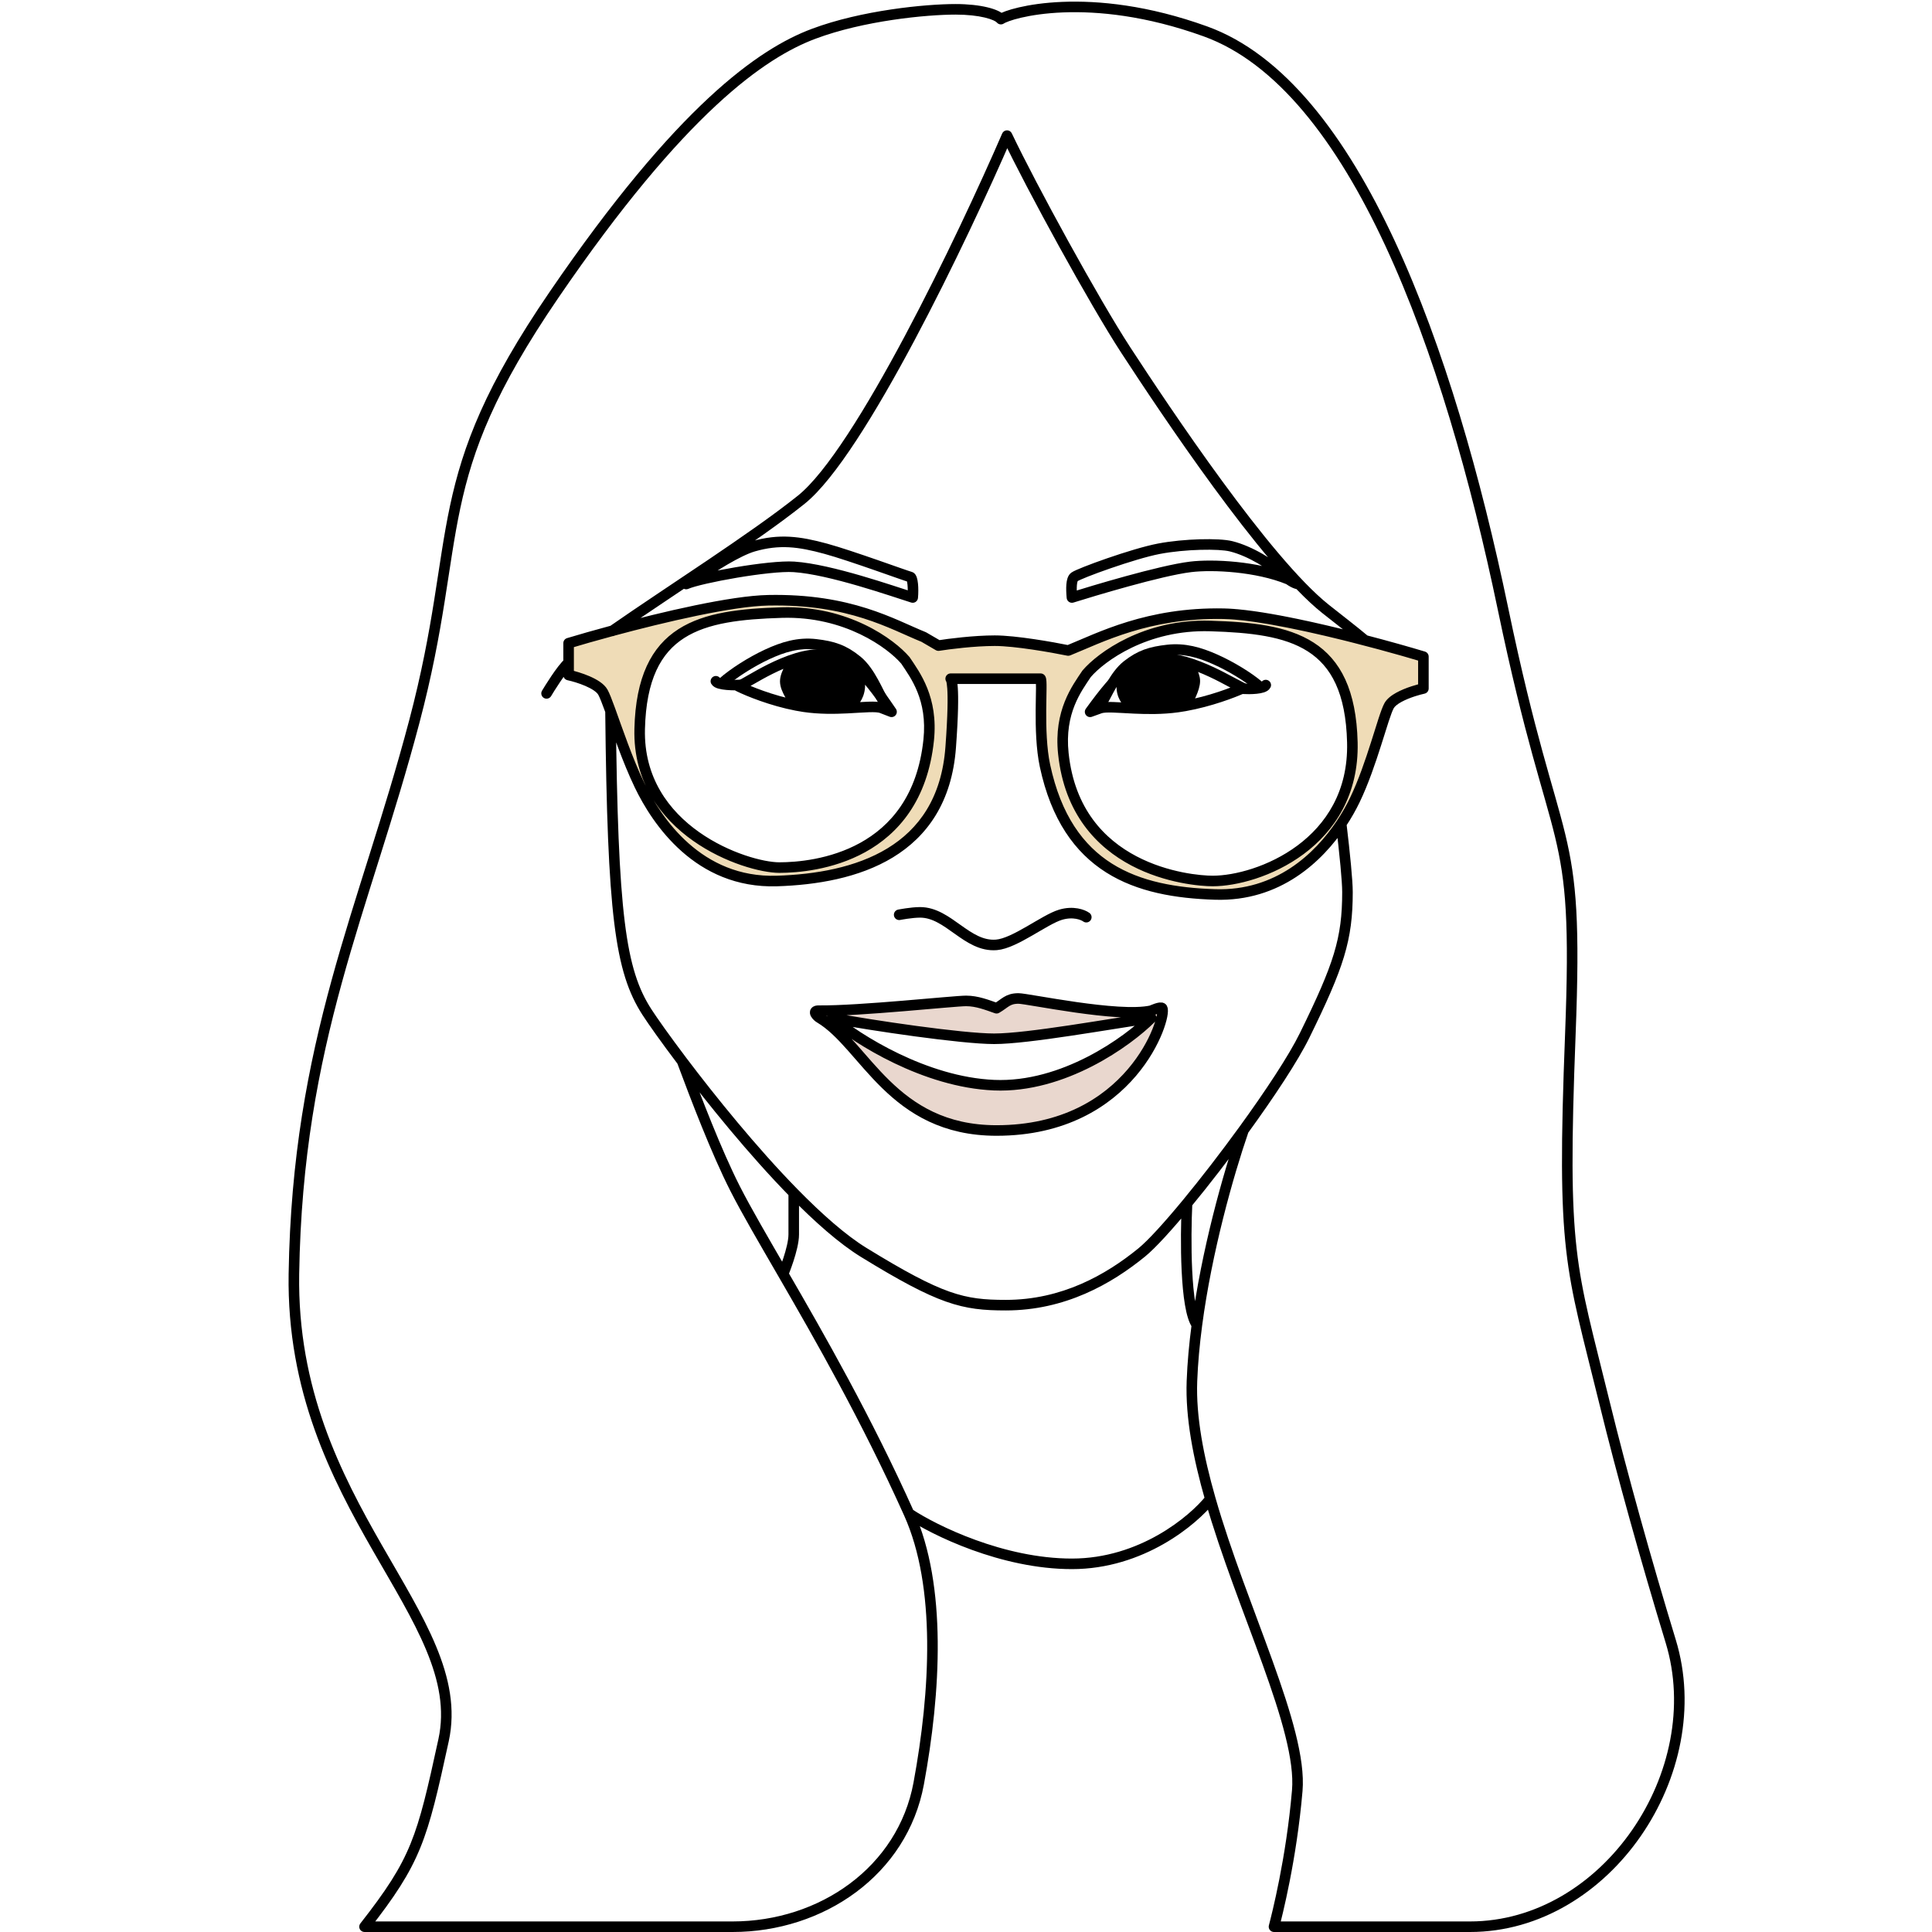<svg width="420" height="420" viewBox="0 0 306 366" fill="none" xmlns="http://www.w3.org/2000/svg">
<path fill-rule="evenodd" clip-rule="evenodd" d="M189.345 124.754C186.969 124.972 185.142 125.611 183.278 127.055C182.811 128.083 182.111 129.913 182.811 131.707C183.34 133.061 184.523 133.887 184.911 134.193C187.346 134.305 190.19 134.347 193.079 133.95C193.547 133.886 194.014 133.811 194.479 133.729C195.101 132.756 196.346 130.451 196.346 129.016C196.346 127.58 195.101 125.998 194.479 125.386C192.735 124.894 190.952 124.607 189.345 124.754ZM187.245 128.567C187.245 128.119 187.012 127.67 186.312 127.67C185.712 127.507 185.145 128.343 185.145 128.567C185.145 128.791 185.845 129.464 186.078 129.464C186.312 129.464 187.245 129.016 187.245 128.567Z" fill="black"/>
<path d="M183.278 127.055C181.297 128.59 179.276 131.034 176.511 134.847L178.377 134.174C179.419 133.799 181.84 134.052 184.911 134.193M183.278 127.055C185.142 125.611 186.969 124.972 189.345 124.754C190.952 124.607 192.735 124.894 194.479 125.386M183.278 127.055C182.811 128.083 182.111 129.913 182.811 131.707C183.34 133.061 184.523 133.887 184.911 134.193M184.911 134.193C187.346 134.305 190.19 134.347 193.079 133.95C193.547 133.886 194.014 133.811 194.479 133.729M194.479 125.386C198.054 126.394 201.468 128.262 202.88 129.016C204.56 129.913 205.291 130.287 205.447 130.361C203.676 131.178 199.21 132.888 194.479 133.729M194.479 125.386C195.101 125.998 196.346 127.58 196.346 129.016C196.346 130.451 195.101 132.756 194.479 133.729M186.312 127.67C187.012 127.67 187.245 128.119 187.245 128.567C187.245 129.016 186.312 129.464 186.078 129.464C185.845 129.464 185.145 128.791 185.145 128.567C185.145 128.343 185.712 127.507 186.312 127.67Z" stroke="black" stroke-width="2" stroke-linecap="round" stroke-linejoin="round"/>
<path fill-rule="evenodd" clip-rule="evenodd" d="M201.835 116.264C187.451 115.976 178.326 120.832 172.371 123.231C169.355 122.612 162.349 121.373 158.452 121.373C154.554 121.373 149.713 121.993 147.78 122.302L144.995 120.682C139.041 118.282 131.076 113.403 115.532 113.715C108.587 113.854 95.751 116.863 86.068 119.472C82.814 120.349 79.915 121.181 77.717 121.843V125.555V127.882C79.496 128.269 83.285 129.461 84.213 131.133C84.541 131.725 84.981 132.856 85.516 134.326C85.562 134.451 85.608 134.579 85.655 134.709C87.006 138.447 88.922 144.117 91.173 148.784C94.421 155.519 102.308 167.364 117.156 166.899C132.004 166.435 148.619 161.584 150.1 141.579C151.028 129.032 150.1 128.573 150.1 128.573H167.129C167.593 129.038 166.571 138.56 167.963 145.063C172.162 164.677 185.363 168.984 200.211 169.449C212.082 169.82 219.801 162.47 224.079 156.066C224.08 156.065 224.081 156.063 224.082 156.061C225.153 154.458 226.008 152.914 226.658 151.565C229.906 144.83 231.994 135.773 233.154 133.682C233.801 132.517 235.838 131.585 237.615 130.995C237.66 130.981 237.704 130.966 237.749 130.952C237.759 130.948 237.77 130.945 237.78 130.941C238.49 130.712 239.149 130.54 239.65 130.431V124.393C236.854 123.55 232.926 122.434 228.573 121.299C219.32 118.887 208.145 116.39 201.835 116.264ZM199.281 118.587C187.032 118.215 178.556 124.47 175.85 127.644C173.994 130.431 170.613 134.844 171.442 142.74C173.759 164.804 195.337 166.894 199.745 166.894C208.33 166.894 226.657 159.927 226.193 140.65C225.729 121.374 214.593 119.051 199.281 118.587ZM118.093 116.048C130.342 115.676 138.817 121.931 141.524 125.105C143.38 127.892 146.761 132.305 145.932 140.201C143.615 162.265 124.349 164.355 117.629 164.355C111.346 164.355 90.717 157.388 91.181 138.111C91.645 118.835 102.781 116.512 118.093 116.048Z" fill="#EFDCB7"/>
<path fill-rule="evenodd" clip-rule="evenodd" d="M214.125 109.762C215.404 110.67 215.986 110.637 215.986 110.637C215.398 110.321 214.775 110.029 214.125 109.762Z" fill="black"/>
<path fill-rule="evenodd" clip-rule="evenodd" d="M237.615 130.995C237.66 130.981 237.704 130.966 237.749 130.952L237.78 130.941C237.725 130.959 237.67 130.977 237.615 130.995Z" fill="black"/>
<path d="M160.772 25.687L161.675 25.258C161.506 24.903 161.146 24.68 160.754 24.687C160.362 24.694 160.01 24.93 159.854 25.29L160.772 25.687ZM121.797 94.665L121.171 93.884L121.171 93.884L121.797 94.665ZM72.681 130.852C72.4 131.327 72.558 131.941 73.034 132.221C73.509 132.502 74.122 132.344 74.403 131.868L72.681 130.852ZM99.061 365L99.061 366L99.061 366L99.061 365ZM39.052 365L38.265 364.383C38.029 364.685 37.986 365.094 38.153 365.438C38.321 365.782 38.67 366 39.052 366V365ZM54.031 329.671L53.054 329.458L54.031 329.671ZM124.117 6.411L124.468 7.347L124.117 6.411ZM159.612 3.624L158.843 4.264C159.178 4.666 159.767 4.742 160.193 4.437L159.612 3.624ZM183.275 66.331L184.113 65.784L183.275 66.331ZM221.09 115.335L221.713 114.552L221.09 115.335ZM247.073 365L247.073 366L247.073 366L247.073 365ZM273.985 265.831L274.956 265.592L274.956 265.592L273.985 265.831ZM198.355 5.946L198.694 5.006L198.355 5.946ZM109.269 225.187L110.16 224.734L110.16 224.734L109.269 225.187ZM195.803 261.65L194.804 261.613L194.804 261.613L195.803 261.65ZM215.754 339.221L216.751 339.306L216.751 339.306L215.754 339.221ZM211.346 365L210.378 364.749C210.301 365.049 210.366 365.367 210.556 365.612C210.745 365.857 211.037 366 211.346 366L211.346 365ZM85.655 134.709L86.596 134.369L86.596 134.369L85.655 134.709ZM92.566 191.744L91.726 192.287L91.726 192.287L92.566 191.744ZM133.628 237.265L133.105 238.117L133.105 238.117L133.628 237.265ZM186.291 237.265L186.923 238.04L186.923 238.04L186.291 237.265ZM217.146 196.157L218.044 196.598L218.044 196.598L217.146 196.157ZM224.079 156.066L223.249 155.509L223.247 155.511L224.079 156.066ZM228.573 121.299L228.32 122.267L228.32 122.267L228.573 121.299ZM237.615 130.995L237.3 130.046L237.3 130.046L237.615 130.995ZM85.434 118.695C84.981 119.011 84.87 119.634 85.186 120.087C85.502 120.541 86.125 120.652 86.578 120.336L85.434 118.695ZM172.371 123.231L172.17 124.211C172.363 124.251 172.563 124.232 172.745 124.159L172.371 123.231ZM201.835 116.264L201.815 117.264L201.815 117.264L201.835 116.264ZM239.65 124.393H240.65C240.65 123.951 240.36 123.562 239.938 123.435L239.65 124.393ZM239.65 130.431L239.862 131.408C240.322 131.308 240.65 130.901 240.65 130.431H239.65ZM233.154 133.682L234.028 134.168L234.028 134.168L233.154 133.682ZM226.658 151.565L227.559 152L227.559 152L226.658 151.565ZM200.211 169.449L200.242 168.449L200.211 169.449ZM167.963 145.063L168.941 144.853L168.941 144.853L167.963 145.063ZM167.129 128.573L167.836 127.866C167.649 127.679 167.394 127.573 167.129 127.573V128.573ZM150.1 128.573V127.573C149.635 127.573 149.232 127.893 149.126 128.345C149.02 128.798 149.24 129.263 149.656 129.469L150.1 128.573ZM144.995 120.682L145.498 119.818C145.457 119.793 145.414 119.772 145.369 119.754L144.995 120.682ZM115.532 113.715L115.512 112.715L115.532 113.715ZM77.717 121.843L77.429 120.886C77.006 121.013 76.717 121.402 76.717 121.843H77.717ZM77.717 127.882H76.717C76.717 128.352 77.045 128.759 77.504 128.859L77.717 127.882ZM84.213 131.133L85.087 130.648L85.087 130.648L84.213 131.133ZM91.173 148.784L92.073 148.349L92.073 148.349L91.173 148.784ZM150.1 141.579L151.097 141.653L151.097 141.653L150.1 141.579ZM147.78 122.302L147.277 123.167C147.477 123.283 147.71 123.326 147.938 123.29L147.78 122.302ZM175.85 127.644L175.089 126.995C175.063 127.025 175.039 127.057 175.017 127.09L175.85 127.644ZM199.281 118.587L199.251 119.586L199.281 118.587ZM171.442 142.74L172.437 142.636L171.442 142.74ZM141.524 125.105L142.356 124.551C142.334 124.518 142.311 124.487 142.285 124.457L141.524 125.105ZM118.093 116.048L118.123 117.047L118.093 116.048ZM145.932 140.201L144.937 140.097L145.932 140.201ZM173.067 113.192L172.071 113.283C172.099 113.584 172.261 113.856 172.512 114.024C172.763 114.192 173.077 114.237 173.366 114.146L173.067 113.192ZM173.531 109.298L172.93 108.498L172.93 108.498L173.531 109.298ZM203.226 103.492L202.984 104.462L203.226 103.492ZM212.97 108.833L213.635 108.086L212.97 108.833ZM215.986 110.637L216.043 111.636C216.489 111.61 216.865 111.291 216.962 110.854C217.059 110.418 216.854 109.969 216.46 109.757L215.986 110.637ZM195.571 107.386L195.451 106.393L195.571 107.386ZM142.908 113.192L142.61 114.146C142.898 114.236 143.212 114.191 143.463 114.024C143.715 113.856 143.877 113.583 143.904 113.282L142.908 113.192ZM142.444 109.297L142.687 108.327L142.444 109.297ZM126.437 103.956L126.7 102.991L126.437 103.956ZM112.749 103.491L113.024 104.453L112.749 103.491ZM99.989 110.637L99.57 109.729C99.071 109.96 98.852 110.549 99.078 111.049C99.304 111.549 99.891 111.774 100.393 111.552L99.989 110.637ZM120.405 107.386L120.471 106.388L120.405 107.386ZM205.574 214.103L204.765 213.515L204.765 213.515L205.574 214.103ZM224.082 156.061L224.914 156.616L224.914 156.616L224.082 156.061ZM120.367 225.989L121.081 225.289L121.081 225.289L120.367 225.989ZM118.363 241.347L117.497 241.848L118.363 241.347ZM199.281 283.968L200.243 283.693L199.281 283.968ZM108.772 365L108.772 364L108.772 365ZM286.507 310.939L285.551 311.23L286.507 310.939ZM159.854 25.29C155.686 34.91 148.738 49.899 141.445 63.59C137.799 70.436 134.074 76.943 130.573 82.287C127.055 87.658 123.822 91.761 121.171 93.884L122.422 95.445C125.339 93.109 128.718 88.769 132.246 83.383C135.793 77.969 139.549 71.404 143.211 64.53C150.534 50.781 157.505 35.741 161.689 26.085L159.854 25.29ZM99.061 364H39.052V366H99.061V364ZM39.84 365.617C44.769 359.321 47.56 355.094 49.62 350.047C51.666 345.031 52.972 339.241 55.008 329.883L53.054 329.458C51.007 338.865 49.735 344.469 47.768 349.292C45.813 354.082 43.156 358.137 38.265 364.383L39.84 365.617ZM55.008 329.883C56.344 323.743 55.095 317.829 52.58 311.795C50.075 305.787 46.258 299.537 42.375 292.763C34.581 279.162 26.335 263.144 26.678 241.363L24.678 241.331C24.326 263.677 32.808 280.092 40.64 293.757C44.571 300.616 48.292 306.707 50.733 312.564C53.164 318.395 54.27 323.87 53.054 329.458L55.008 329.883ZM26.678 241.363C27.372 197.398 39.894 173.136 49.453 136.957L47.52 136.446C38.056 172.263 25.377 197.042 24.678 241.331L26.678 241.363ZM49.453 136.957C51.843 127.914 53.183 120.534 54.226 114.008C55.272 107.466 56.011 101.85 57.207 96.237C59.583 85.091 63.757 74.005 75.759 56.444L74.108 55.315C61.983 73.055 57.689 84.38 55.251 95.82C54.041 101.501 53.286 107.222 52.251 113.692C51.214 120.18 49.886 127.489 47.52 136.446L49.453 136.957ZM75.759 56.444C99.846 21.202 115.029 10.89 124.468 7.347L123.765 5.475C113.751 9.234 98.277 19.953 74.108 55.315L75.759 56.444ZM124.468 7.347C133.599 3.919 145.49 2.766 151.028 2.766V0.766C145.343 0.766 133.194 1.935 123.765 5.475L124.468 7.347ZM151.028 2.766C153.286 2.766 155.159 2.992 156.539 3.32C157.23 3.483 157.779 3.668 158.183 3.852C158.607 4.045 158.791 4.201 158.843 4.264L160.38 2.984C160.046 2.582 159.543 2.274 159.011 2.031C158.458 1.78 157.779 1.558 157 1.373C155.442 1.004 153.41 0.766 151.028 0.766V2.766ZM159.868 26.117C164.523 35.903 176.469 57.728 182.438 66.877L184.113 65.784C178.203 56.725 166.299 34.981 161.675 25.258L159.868 26.117ZM182.438 66.877C186.153 72.572 192.776 82.576 199.897 92.294C206.993 101.979 214.663 111.493 220.467 116.117L221.713 114.552C216.149 110.119 208.624 100.821 201.51 91.112C194.422 81.438 187.821 71.469 184.113 65.784L182.438 66.877ZM247.073 366L248.47 366L248.47 364L247.073 364L247.073 366ZM287.464 310.648C282.785 295.29 278.294 279.196 274.956 265.592L273.014 266.069C276.362 279.716 280.864 295.846 285.551 311.23L287.464 310.648ZM274.956 265.592C271.696 252.306 269.691 245.43 268.685 236.6C267.68 227.772 267.676 216.985 268.488 195.963L266.49 195.886C265.678 216.9 265.674 227.828 266.698 236.826C267.723 245.821 269.778 252.879 273.014 266.069L274.956 265.592ZM268.488 195.963C269.301 174.919 268.668 166.911 266.518 158.007C264.368 149.101 260.816 139.651 255.708 115.131L253.75 115.539C258.85 140.022 262.491 149.849 264.574 158.477C266.658 167.108 267.301 174.893 266.49 195.886L268.488 195.963ZM255.708 115.131C250.597 90.593 243.56 65.717 234.234 45.674C224.934 25.685 213.245 10.26 198.694 5.006L198.015 6.887C211.768 11.852 223.162 26.619 232.421 46.518C241.655 66.364 248.654 91.072 253.75 115.539L255.708 115.131ZM198.694 5.006C187.508 0.967 178.099 0.078 171.257 0.355C167.837 0.494 165.057 0.924 163.013 1.4C161.992 1.637 161.149 1.888 160.497 2.121C159.874 2.345 159.352 2.58 159.03 2.81L160.193 4.437C160.278 4.377 160.579 4.217 161.174 4.004C161.74 3.8 162.507 3.571 163.466 3.348C165.384 2.902 168.04 2.488 171.338 2.354C177.932 2.086 187.082 2.939 198.015 6.887L198.694 5.006ZM145.026 338.04C148.237 320.669 149.427 300.345 143.124 286.323L141.3 287.143C147.333 300.564 146.262 320.351 143.059 337.676L145.026 338.04ZM214.758 339.135C213.652 352.057 210.915 362.677 210.378 364.749L212.314 365.251C212.86 363.143 215.63 352.396 216.751 339.306L214.758 339.135ZM84.655 134.719C84.856 153.992 85.314 166.34 86.365 174.862C87.419 183.407 89.078 188.19 91.726 192.287L93.405 191.201C90.978 187.446 89.382 182.988 88.35 174.617C87.314 166.222 86.856 153.979 86.655 134.699L84.655 134.719ZM133.105 238.117C140.419 242.611 145.193 245.156 149.187 246.569C153.222 247.996 156.423 248.251 160.54 248.251V246.251C156.537 246.251 153.59 246.004 149.853 244.683C146.075 243.347 141.454 240.899 134.152 236.413L133.105 238.117ZM218.044 196.598C221.293 189.977 223.355 185.363 224.599 181.262C225.852 177.13 226.266 173.546 226.266 168.984H224.266C224.266 173.397 223.868 176.779 222.685 180.681C221.493 184.613 219.496 189.099 216.248 195.717L218.044 196.598ZM185.659 236.49C179.494 241.519 171.128 246.251 160.54 246.251V248.251C171.759 248.251 180.56 243.23 186.923 238.04L185.659 236.49ZM226.266 168.984C226.266 166.822 225.766 161.736 225.072 155.947L223.086 156.185C223.784 162.009 224.266 166.966 224.266 168.984H226.266ZM108.772 364L99.061 364L99.061 366L108.772 366L108.772 364ZM211.346 366L247.073 366L247.073 364L211.346 364L211.346 366ZM220.467 116.117C223.075 118.194 225.596 120.106 227.93 122.065L229.216 120.533C226.858 118.555 224.268 116.588 221.713 114.552L220.467 116.117ZM172.745 124.159C178.762 121.734 187.678 116.981 201.815 117.264L201.855 115.264C187.224 114.971 177.89 119.929 171.998 122.304L172.745 124.159ZM201.815 117.264C206.337 117.354 213.513 118.704 220.718 120.385C227.896 122.059 235.009 124.039 239.361 125.35L239.938 123.435C235.552 122.114 228.397 120.123 221.172 118.437C213.974 116.758 206.612 115.359 201.855 115.264L201.815 117.264ZM238.65 124.393V130.431H240.65V124.393H238.65ZM232.279 133.197C231.935 133.818 231.559 134.872 231.156 136.1C230.745 137.351 230.267 138.913 229.736 140.579C228.664 143.943 227.348 147.832 225.757 151.131L227.559 152C229.216 148.563 230.568 144.556 231.642 141.186C232.184 139.484 232.648 137.968 233.056 136.723C233.473 135.455 233.793 134.592 234.028 134.168L232.279 133.197ZM200.242 168.449C192.883 168.219 186.084 167.036 180.627 163.591C175.213 160.173 170.995 154.446 168.941 144.853L166.986 145.272C169.131 155.294 173.612 161.528 179.56 165.282C185.465 169.01 192.69 170.214 200.179 170.448L200.242 168.449ZM168.941 144.853C168.27 141.718 168.175 137.808 168.198 134.561C168.204 133.754 168.217 132.993 168.23 132.298C168.242 131.607 168.255 130.976 168.259 130.439C168.264 129.908 168.261 129.442 168.239 129.088C168.229 128.913 168.212 128.735 168.182 128.577C168.167 128.499 168.144 128.4 168.107 128.297C168.075 128.212 168.001 128.031 167.836 127.866L166.421 129.28C166.286 129.144 166.238 129.01 166.23 128.988C166.216 128.95 166.214 128.931 166.217 128.949C166.224 128.985 166.234 129.066 166.243 129.209C166.26 129.489 166.264 129.895 166.259 130.423C166.255 130.946 166.243 131.563 166.23 132.262C166.217 132.957 166.204 133.727 166.198 134.546C166.175 137.802 166.265 141.904 166.986 145.272L168.941 144.853ZM167.129 127.573H150.1V129.573H167.129V127.573ZM145.369 119.754C139.495 117.387 131.309 112.399 115.512 112.715L115.552 114.714C130.844 114.408 138.586 119.177 144.621 121.609L145.369 119.754ZM77.504 128.859C78.345 129.042 79.673 129.419 80.887 129.943C81.494 130.205 82.047 130.494 82.49 130.798C82.944 131.11 83.213 131.393 83.338 131.618L85.087 130.648C84.748 130.037 84.196 129.544 83.623 129.15C83.038 128.748 82.359 128.401 81.68 128.107C80.324 127.521 78.868 127.109 77.93 126.904L77.504 128.859ZM90.272 149.218C93.551 156.019 101.7 168.383 117.187 167.899L117.125 165.9C102.916 166.344 95.29 155.019 92.073 148.349L90.272 149.218ZM117.187 167.899C124.682 167.664 132.75 166.323 139.16 162.421C145.633 158.481 150.333 151.975 151.097 141.653L149.102 141.505C148.386 151.187 144.038 157.11 138.12 160.712C132.141 164.353 124.478 165.669 117.125 165.9L117.187 167.899ZM151.097 141.653C151.562 135.365 151.566 132.057 151.446 130.302C151.385 129.429 151.292 128.894 151.187 128.551C151.135 128.378 151.07 128.219 150.982 128.081C150.937 128.01 150.88 127.936 150.809 127.866C150.774 127.831 150.734 127.797 150.689 127.765C150.667 127.749 150.644 127.733 150.619 127.719C150.607 127.711 150.595 127.704 150.582 127.697C150.576 127.694 150.569 127.69 150.563 127.687C150.56 127.685 150.555 127.683 150.553 127.682C150.548 127.679 150.543 127.677 150.1 128.573C149.656 129.469 149.651 129.467 149.647 129.464C149.645 129.464 149.64 129.461 149.637 129.459C149.631 129.456 149.624 129.453 149.618 129.449C149.606 129.442 149.593 129.435 149.582 129.428C149.558 129.414 149.536 129.399 149.516 129.385C149.475 129.355 149.44 129.325 149.411 129.296C149.353 129.24 149.316 129.188 149.294 129.154C149.253 129.09 149.253 129.065 149.273 129.131C149.314 129.266 149.394 129.63 149.45 130.44C149.561 132.051 149.565 135.246 149.102 141.505L151.097 141.653ZM144.492 121.546L147.277 123.167L148.283 121.438L145.498 119.818L144.492 121.546ZM147.938 123.29C149.849 122.984 154.631 122.373 158.452 122.373V120.373C154.478 120.373 149.578 121.002 147.622 121.315L147.938 123.29ZM158.452 122.373C162.234 122.373 169.147 123.59 172.17 124.211L172.573 122.252C169.564 121.634 162.464 120.373 158.452 120.373V122.373ZM228.32 122.267C232.662 123.399 236.578 124.512 239.361 125.35L239.938 123.435C237.13 122.589 233.19 121.47 228.825 120.332L228.32 122.267ZM74.403 131.868C74.603 131.53 75.303 130.38 76.115 129.179C76.955 127.936 77.822 126.78 78.366 126.316L77.068 124.794C76.281 125.465 75.269 126.859 74.458 128.059C73.619 129.3 72.897 130.485 72.681 130.852L74.403 131.868ZM78.717 125.555V121.843H76.717V125.555H78.717ZM78.005 122.801C80.194 122.141 83.083 121.312 86.329 120.438L85.808 118.507C82.545 119.386 79.637 120.22 77.429 120.886L78.005 122.801ZM86.64 120.293C97.357 112.826 113.32 102.735 122.422 95.445L121.171 93.884C112.132 101.123 96.358 111.084 85.497 118.652L86.64 120.293ZM115.512 112.715C108.423 112.857 95.467 115.904 85.808 118.507L86.329 120.438C96.035 117.822 108.751 114.85 115.552 114.714L115.512 112.715ZM85.497 118.652C85.476 118.666 85.455 118.681 85.434 118.695L86.578 120.336C86.599 120.322 86.619 120.307 86.64 120.293L85.497 118.652ZM76.717 125.555V127.882H78.717V125.555H76.717ZM176.611 128.293C179.15 125.315 187.348 119.225 199.251 119.586L199.312 117.587C186.716 117.205 177.963 123.626 175.089 126.995L176.611 128.293ZM199.251 119.586C206.927 119.819 213.271 120.525 217.765 123.406C222.145 126.213 224.966 131.235 225.193 140.674L227.192 140.626C226.955 130.789 223.976 125.011 218.844 121.722C213.827 118.506 206.947 117.819 199.312 117.587L199.251 119.586ZM225.193 140.674C225.416 149.938 221.145 156.208 215.767 160.198C210.346 164.219 203.828 165.894 199.745 165.894V167.894C204.248 167.894 211.186 166.086 216.958 161.804C222.773 157.49 227.433 150.639 227.192 140.626L225.193 140.674ZM199.745 165.894C197.639 165.894 191.319 165.386 185.275 162.206C179.284 159.054 173.555 153.282 172.437 142.636L170.447 142.845C171.646 154.262 177.864 160.567 184.344 163.976C190.77 167.357 197.443 167.894 199.745 167.894V165.894ZM172.437 142.636C171.648 135.128 174.827 130.986 176.682 128.198L175.017 127.09C173.162 129.877 169.577 134.559 170.447 142.845L172.437 142.636ZM142.285 124.457C139.411 121.087 130.658 114.666 118.062 115.048L118.123 117.047C130.026 116.686 138.223 122.776 140.763 125.754L142.285 124.457ZM118.062 115.048C110.427 115.28 103.547 115.967 98.529 119.183C93.398 122.472 90.418 128.25 90.182 138.087L92.181 138.135C92.408 128.696 95.228 123.674 99.609 120.867C104.103 117.986 110.447 117.28 118.123 117.047L118.062 115.048ZM90.182 138.087C89.939 148.148 95.224 154.993 101.299 159.279C107.328 163.533 114.254 165.355 117.629 165.355V163.355C114.721 163.355 108.191 161.694 102.452 157.645C96.757 153.628 91.959 147.351 92.181 138.135L90.182 138.087ZM117.629 165.355C121.065 165.355 127.756 164.825 133.914 161.428C140.133 157.997 145.732 151.678 146.926 140.306L144.937 140.097C143.815 150.788 138.622 156.547 132.948 159.677C127.214 162.84 120.913 163.355 117.629 163.355V165.355ZM146.926 140.306C147.797 132.021 144.212 127.338 142.356 124.551L140.692 125.66C142.547 128.447 145.726 132.589 144.937 140.097L146.926 140.306ZM174.063 113.102C173.987 112.27 173.956 111.479 174.008 110.862C174.034 110.553 174.078 110.326 174.128 110.176C174.182 110.012 174.211 110.037 174.132 110.097L172.93 108.498C172.545 108.788 172.344 109.203 172.23 109.545C172.111 109.903 172.048 110.302 172.015 110.695C171.949 111.485 171.992 112.411 172.071 113.283L174.063 113.102ZM174.132 110.097C174.12 110.106 174.153 110.082 174.27 110.021C174.375 109.966 174.517 109.898 174.697 109.818C175.055 109.656 175.533 109.457 176.107 109.229C177.254 108.775 178.755 108.221 180.383 107.659C183.654 106.528 187.366 105.388 189.726 104.938L189.351 102.974C186.839 103.453 183.011 104.635 179.729 105.768C178.08 106.338 176.551 106.902 175.371 107.37C174.781 107.603 174.272 107.815 173.875 107.994C173.516 108.156 173.15 108.333 172.93 108.498L174.132 110.097ZM189.726 104.938C192.097 104.486 194.891 104.23 197.377 104.16C199.897 104.088 201.98 104.211 202.984 104.462L203.469 102.521C202.177 102.198 199.853 102.089 197.32 102.161C194.755 102.234 191.852 102.497 189.351 102.974L189.726 104.938ZM202.984 104.462C206.493 105.339 210.296 107.794 212.306 109.581L213.635 108.086C211.467 106.159 207.384 103.5 203.469 102.521L202.984 104.462ZM195.451 106.393C192.467 106.752 187.701 107.933 183.271 109.151C178.819 110.374 174.631 111.655 172.769 112.238L173.366 114.146C175.215 113.568 179.379 112.294 183.801 111.079C188.245 109.858 192.874 108.717 195.69 108.379L195.451 106.393ZM143.904 113.282C143.986 112.375 143.988 111.365 143.903 110.546C143.861 110.143 143.794 109.74 143.685 109.406C143.631 109.241 143.553 109.046 143.431 108.867C143.317 108.698 143.084 108.427 142.687 108.327L142.201 110.268C141.92 110.197 141.794 110.016 141.776 109.99C141.751 109.953 141.76 109.952 141.783 110.025C141.829 110.166 141.878 110.41 141.914 110.753C141.983 111.426 141.985 112.305 141.912 113.101L143.904 113.282ZM142.687 108.327C142.513 108.284 141.76 108.026 140.555 107.605C139.388 107.197 137.86 106.657 136.215 106.085C132.933 104.944 129.131 103.655 126.7 102.991L126.173 104.92C128.527 105.563 132.264 106.829 135.558 107.974C137.201 108.545 138.72 109.082 139.894 109.493C141.03 109.89 141.912 110.195 142.201 110.268L142.687 108.327ZM126.7 102.991C121.507 101.573 117.592 101.065 112.474 102.53L113.024 104.453C117.649 103.129 121.158 103.55 126.173 104.92L126.7 102.991ZM112.474 102.53C110.835 102.999 108.712 104.102 106.851 105.187C104.969 106.285 103.261 107.421 102.424 108.019L103.587 109.647C104.373 109.084 106.03 107.981 107.859 106.914C109.71 105.835 111.647 104.847 113.024 104.453L112.474 102.53ZM102.424 108.019C101.649 108.573 100.929 109.004 100.403 109.296C100.14 109.442 99.927 109.552 99.782 109.625C99.71 109.662 99.654 109.689 99.618 109.706C99.6 109.715 99.587 109.721 99.579 109.725C99.575 109.727 99.572 109.728 99.57 109.729C99.569 109.73 99.569 109.73 99.569 109.73C99.569 109.73 99.569 109.73 99.569 109.73C99.569 109.73 99.569 109.73 99.569 109.73C99.569 109.73 99.569 109.73 99.569 109.73C99.569 109.73 99.57 109.729 99.989 110.637C100.409 111.545 100.409 111.545 100.409 111.545C100.409 111.545 100.409 111.545 100.41 111.545C100.41 111.544 100.41 111.544 100.41 111.544C100.411 111.544 100.411 111.544 100.412 111.543C100.413 111.543 100.415 111.542 100.417 111.541C100.42 111.539 100.426 111.537 100.432 111.534C100.445 111.528 100.463 111.519 100.486 111.508C100.533 111.486 100.599 111.454 100.682 111.412C100.849 111.328 101.085 111.205 101.374 111.044C101.95 110.725 102.737 110.254 103.587 109.647L102.424 108.019ZM100.393 111.552C100.951 111.305 102.175 110.956 103.856 110.57C105.507 110.192 107.52 109.796 109.601 109.445C113.802 108.737 118.139 108.237 120.338 108.383L120.471 106.388C118.007 106.223 113.452 106.768 109.268 107.473C107.156 107.829 105.104 108.232 103.409 108.621C101.744 109.002 100.342 109.388 99.585 109.722L100.393 111.552ZM120.338 108.383C123.7 108.608 128.306 109.74 132.595 110.988C136.88 112.234 140.711 113.552 142.61 114.146L143.207 112.237C141.393 111.67 137.453 110.318 133.154 109.067C128.859 107.818 124.07 106.628 120.471 106.388L120.338 108.383ZM110.16 224.734C106.642 217.825 102.769 207.679 100.155 200.666L98.281 201.365C100.889 208.359 104.799 218.613 108.378 225.641L110.16 224.734ZM100.016 200.412C96.837 196.204 94.472 192.852 93.405 191.201L91.726 192.287C92.832 193.998 95.23 197.395 98.42 201.618L100.016 200.412ZM237.3 130.046C236.378 130.352 235.36 130.755 234.474 131.249C233.62 131.725 232.743 132.362 232.279 133.197L234.028 134.168C234.212 133.837 234.677 133.425 235.447 132.996C236.185 132.585 237.075 132.228 237.929 131.945L237.3 130.046ZM216.248 195.717C214.173 199.947 209.745 206.66 204.765 213.515L206.383 214.69C211.367 207.829 215.886 200.996 218.044 196.598L216.248 195.717ZM83.338 131.618C83.621 132.126 84.033 133.175 84.577 134.668L86.456 133.984C85.929 132.536 85.462 131.323 85.087 130.648L83.338 131.618ZM84.577 134.668C84.622 134.793 84.668 134.92 84.715 135.049L86.596 134.369C86.549 134.238 86.502 134.11 86.456 133.984L84.577 134.668ZM84.715 135.049C86.053 138.754 87.993 144.492 90.272 149.218L92.073 148.349C89.852 143.742 87.958 138.14 86.596 134.369L84.715 135.049ZM200.179 170.448C212.541 170.835 220.539 163.167 224.91 156.622L223.247 155.511C219.064 161.774 211.623 168.805 200.242 168.449L200.179 170.448ZM224.909 156.624C224.911 156.621 224.913 156.618 224.913 156.618C224.914 156.616 224.914 156.617 224.913 156.618L223.252 155.504C223.25 155.507 223.249 155.509 223.248 155.51C223.247 155.511 223.248 155.51 223.249 155.509L224.909 156.624ZM224.914 156.616C226.012 154.972 226.89 153.387 227.559 152L225.757 151.131C225.126 152.441 224.294 153.944 223.251 155.506L224.914 156.616ZM238.087 131.893C238.767 131.674 239.395 131.51 239.862 131.408L239.437 129.454C238.904 129.57 238.213 129.751 237.473 129.99L238.087 131.893ZM228.825 120.332C219.591 117.924 208.303 115.393 201.855 115.264L201.815 117.264C207.988 117.387 219.049 119.85 228.32 122.267L228.825 120.332ZM223.251 155.506C219.068 161.77 211.627 168.805 200.242 168.449L200.179 170.448C212.545 170.835 220.543 163.162 224.914 156.616L223.251 155.506ZM84.577 134.668C85.919 138.353 87.915 144.33 90.272 149.218L92.073 148.349C89.773 143.58 87.828 137.75 86.456 133.984L84.577 134.668ZM98.42 201.618C103.928 208.908 111.847 218.728 119.653 226.689L121.081 225.289C113.36 217.414 105.5 207.671 100.016 200.412L98.42 201.618ZM119.653 226.689C124.316 231.445 128.984 235.585 133.105 238.117L134.152 236.413C130.242 234.01 125.709 230.009 121.081 225.289L119.653 226.689ZM143.124 286.323C135.009 268.269 126.12 252.748 119.228 240.846L117.497 241.848C124.386 253.745 133.23 269.19 141.3 287.143L143.124 286.323ZM119.228 240.846C115.444 234.311 112.28 228.896 110.16 224.734L108.378 225.641C110.529 229.865 113.729 235.34 117.497 241.848L119.228 240.846ZM186.923 238.04C188.914 236.416 192.089 232.913 195.647 228.601L194.104 227.328C190.536 231.653 187.476 235.007 185.659 236.49L186.923 238.04ZM195.647 228.601C199.045 224.483 202.843 219.565 206.383 214.69L204.765 213.515C201.246 218.36 197.473 223.245 194.104 227.328L195.647 228.601ZM204.629 213.777C201.661 222.406 197.611 236.81 195.752 250.851L197.735 251.114C199.572 237.24 203.582 222.97 206.52 214.428L204.629 213.777ZM195.752 250.851C195.27 254.493 194.934 258.116 194.804 261.613L196.802 261.687C196.93 258.265 197.259 254.706 197.735 251.114L195.752 250.851ZM193.877 227.916C193.721 231.151 193.627 236.19 193.855 240.808C193.969 243.115 194.164 245.34 194.478 247.192C194.634 248.117 194.824 248.968 195.054 249.697C195.281 250.415 195.566 251.076 195.942 251.581L197.545 250.384C197.362 250.139 197.159 249.72 196.961 249.095C196.768 248.482 196.597 247.728 196.449 246.858C196.155 245.116 195.964 242.978 195.852 240.709C195.629 236.173 195.72 231.202 195.874 228.013L193.877 227.916ZM120.367 225.989C119.367 225.989 119.367 225.989 119.367 225.989C119.367 225.989 119.367 225.989 119.367 225.989C119.367 225.989 119.367 225.989 119.367 225.989C119.367 225.989 119.367 225.99 119.367 225.99C119.367 225.99 119.367 225.99 119.367 225.99C119.367 225.991 119.367 225.991 119.367 225.991C119.367 225.991 119.367 225.991 119.367 225.992C119.367 225.992 119.367 225.992 119.367 225.993C119.367 225.993 119.367 225.993 119.367 225.994C119.367 225.994 119.367 225.994 119.367 225.995C119.367 225.995 119.367 225.996 119.367 225.996C119.367 225.996 119.367 225.997 119.367 225.997C119.367 225.998 119.367 225.998 119.367 225.999C119.367 225.999 119.367 226 119.367 226C119.367 226.001 119.367 226.001 119.367 226.002C119.367 226.003 119.367 226.003 119.367 226.004C119.367 226.004 119.367 226.005 119.367 226.006C119.367 226.006 119.367 226.007 119.367 226.008C119.367 226.008 119.367 226.009 119.367 226.01C119.367 226.011 119.367 226.011 119.367 226.012C119.367 226.013 119.367 226.014 119.367 226.014C119.367 226.015 119.367 226.016 119.367 226.017C119.367 226.018 119.367 226.019 119.367 226.02C119.367 226.02 119.367 226.021 119.367 226.022C119.367 226.023 119.367 226.024 119.367 226.025C119.367 226.026 119.367 226.027 119.367 226.028C119.367 226.029 119.367 226.03 119.367 226.031C119.367 226.032 119.367 226.033 119.367 226.034C119.367 226.035 119.367 226.036 119.367 226.037C119.367 226.038 119.367 226.04 119.367 226.041C119.367 226.042 119.367 226.043 119.367 226.044C119.367 226.045 119.367 226.047 119.367 226.048C119.367 226.049 119.367 226.05 119.367 226.051C119.367 226.053 119.367 226.054 119.367 226.055C119.367 226.056 119.367 226.058 119.367 226.059C119.367 226.06 119.367 226.062 119.367 226.063C119.367 226.064 119.367 226.066 119.367 226.067C119.367 226.069 119.367 226.07 119.367 226.071C119.367 226.073 119.367 226.074 119.367 226.076C119.367 226.077 119.367 226.079 119.367 226.08C119.367 226.082 119.367 226.083 119.367 226.085C119.367 226.086 119.367 226.088 119.367 226.089C119.367 226.091 119.367 226.092 119.367 226.094C119.367 226.096 119.367 226.097 119.367 226.099C119.367 226.101 119.367 226.102 119.367 226.104C119.367 226.105 119.367 226.107 119.367 226.109C119.367 226.111 119.367 226.112 119.367 226.114C119.367 226.116 119.367 226.117 119.367 226.119C119.367 226.121 119.367 226.123 119.367 226.125C119.367 226.126 119.367 226.128 119.367 226.13C119.367 226.132 119.367 226.134 119.367 226.136C119.367 226.138 119.367 226.139 119.367 226.141C119.367 226.143 119.367 226.145 119.367 226.147C119.367 226.149 119.367 226.151 119.367 226.153C119.367 226.155 119.367 226.157 119.367 226.159C119.367 226.161 119.367 226.163 119.367 226.165C119.367 226.167 119.367 226.169 119.367 226.171C119.367 226.173 119.367 226.175 119.367 226.177C119.367 226.179 119.367 226.182 119.367 226.184C119.367 226.186 119.367 226.188 119.367 226.19C119.367 226.192 119.367 226.195 119.367 226.197C119.367 226.199 119.367 226.201 119.367 226.203C119.367 226.206 119.367 226.208 119.367 226.21C119.367 226.212 119.367 226.215 119.367 226.217C119.367 226.219 119.367 226.222 119.367 226.224C119.367 226.226 119.367 226.229 119.367 226.231C119.367 226.233 119.367 226.236 119.367 226.238C119.367 226.24 119.367 226.243 119.367 226.245C119.367 226.248 119.367 226.25 119.367 226.253C119.367 226.255 119.367 226.258 119.367 226.26C119.367 226.263 119.367 226.265 119.367 226.268C119.367 226.27 119.367 226.273 119.367 226.275C119.367 226.278 119.367 226.28 119.367 226.283C119.367 226.285 119.367 226.288 119.367 226.291C119.367 226.293 119.367 226.296 119.367 226.299C119.367 226.301 119.367 226.304 119.367 226.307C119.367 226.309 119.367 226.312 119.367 226.315C119.367 226.317 119.367 226.32 119.367 226.323C119.367 226.326 119.367 226.328 119.367 226.331C119.367 226.334 119.367 226.337 119.367 226.339C119.367 226.342 119.367 226.345 119.367 226.348C119.367 226.351 119.367 226.354 119.367 226.356C119.367 226.359 119.367 226.362 119.367 226.365C119.367 226.368 119.367 226.371 119.367 226.374C119.367 226.377 119.367 226.38 119.367 226.383C119.367 226.385 119.367 226.388 119.367 226.391C119.367 226.394 119.367 226.397 119.367 226.4C119.367 226.403 119.367 226.406 119.367 226.409C119.367 226.413 119.367 226.416 119.367 226.419C119.367 226.422 119.367 226.425 119.367 226.428C119.367 226.431 119.367 226.434 119.367 226.437C119.367 226.44 119.367 226.443 119.367 226.447C119.367 226.45 119.367 226.453 119.367 226.456C119.367 226.459 119.367 226.463 119.367 226.466C119.367 226.469 119.367 226.472 119.367 226.475C119.367 226.479 119.367 226.482 119.367 226.485C119.367 226.488 119.367 226.492 119.367 226.495C119.367 226.498 119.367 226.502 119.367 226.505C119.367 226.508 119.367 226.512 119.367 226.515C119.367 226.518 119.367 226.522 119.367 226.525C119.367 226.529 119.367 226.532 119.367 226.535C119.367 226.539 119.367 226.542 119.367 226.546C119.367 226.549 119.367 226.553 119.367 226.556C119.367 226.559 119.367 226.563 119.367 226.566C119.367 226.57 119.367 226.573 119.367 226.577C119.367 226.58 119.367 226.584 119.367 226.588C119.367 226.591 119.367 226.595 119.367 226.598C119.367 226.602 119.367 226.605 119.367 226.609C119.367 226.613 119.367 226.616 119.367 226.62C119.367 226.624 119.367 226.627 119.367 226.631C119.367 226.634 119.367 226.638 119.367 226.642C119.367 226.646 119.367 226.649 119.367 226.653C119.367 226.657 119.367 226.66 119.367 226.664C119.367 226.668 119.367 226.672 119.367 226.675C119.367 226.679 119.367 226.683 119.367 226.687C119.367 226.691 119.367 226.694 119.367 226.698C119.367 226.702 119.367 226.706 119.367 226.71C119.367 226.713 119.367 226.717 119.367 226.721C119.367 226.725 119.367 226.729 119.367 226.733C119.367 226.737 119.367 226.741 119.367 226.745C119.367 226.749 119.367 226.752 119.367 226.756C119.367 226.76 119.367 226.764 119.367 226.768C119.367 226.772 119.367 226.776 119.367 226.78C119.367 226.784 119.367 226.788 119.367 226.792C119.367 226.796 119.367 226.8 119.367 226.804C119.367 226.808 119.367 226.813 119.367 226.817C119.367 226.821 119.367 226.825 119.367 226.829C119.367 226.833 119.367 226.837 119.367 226.841C119.367 226.845 119.367 226.849 119.367 226.854C119.367 226.858 119.367 226.862 119.367 226.866C119.367 226.87 119.367 226.874 119.367 226.879C119.367 226.883 119.367 226.887 119.367 226.891C119.367 226.896 119.367 226.9 119.367 226.904C119.367 226.908 119.367 226.913 119.367 226.917C119.367 226.921 119.367 226.925 119.367 226.93C119.367 226.934 119.367 226.938 119.367 226.943C119.367 226.947 119.367 226.951 119.367 226.956C119.367 226.96 119.367 226.964 119.367 226.969C119.367 226.973 119.367 226.977 119.367 226.982C119.367 226.986 119.367 226.991 119.367 226.995C119.367 226.999 119.367 227.004 119.367 227.008C119.367 227.013 119.367 227.017 119.367 227.022C119.367 227.026 119.367 227.031 119.367 227.035C119.367 227.04 119.367 227.044 119.367 227.049C119.367 227.053 119.367 227.058 119.367 227.062C119.367 227.067 119.367 227.071 119.367 227.076C119.367 227.08 119.367 227.085 119.367 227.089C119.367 227.094 119.367 227.099 119.367 227.103C119.367 227.108 119.367 227.112 119.367 227.117C119.367 227.122 119.367 227.126 119.367 227.131C119.367 227.136 119.367 227.14 119.367 227.145C119.367 227.15 119.367 227.154 119.367 227.159C119.367 227.164 119.367 227.168 119.367 227.173C119.367 227.178 119.367 227.183 119.367 227.187C119.367 227.192 119.367 227.197 119.367 227.202C119.367 227.206 119.367 227.211 119.367 227.216C119.367 227.221 119.367 227.225 119.367 227.23C119.367 227.235 119.367 227.24 119.367 227.245C119.367 227.249 119.367 227.254 119.367 227.259C119.367 227.264 119.367 227.269 119.367 227.274C119.367 227.279 119.367 227.283 119.367 227.288C119.367 227.293 119.367 227.298 119.367 227.303C119.367 227.308 119.367 227.313 119.367 227.318C119.367 227.323 119.367 227.328 119.367 227.333C119.367 227.338 119.367 227.342 119.367 227.347C119.367 227.352 119.367 227.357 119.367 227.362C119.367 227.367 119.367 227.372 119.367 227.377C119.367 227.382 119.367 227.387 119.367 227.392C119.367 227.397 119.367 227.403 119.367 227.408C119.367 227.413 119.367 227.418 119.367 227.423C119.367 227.428 119.367 227.433 119.367 227.438C119.367 227.443 119.367 227.448 119.367 227.453C119.367 227.458 119.367 227.464 119.367 227.469C119.367 227.474 119.367 227.479 119.367 227.484C119.367 227.489 119.367 227.494 119.367 227.5C119.367 227.505 119.367 227.51 119.367 227.515C119.367 227.52 119.367 227.525 119.367 227.531C119.367 227.536 119.367 227.541 119.367 227.546C119.367 227.552 119.367 227.557 119.367 227.562C119.367 227.567 119.367 227.573 119.367 227.578C119.367 227.583 119.367 227.588 119.367 227.594C119.367 227.599 119.367 227.604 119.367 227.61C119.367 227.615 119.367 227.62 119.367 227.625C119.367 227.631 119.367 227.636 119.367 227.641C119.367 227.647 119.367 227.652 119.367 227.658C119.367 227.663 119.367 227.668 119.367 227.674C119.367 227.679 119.367 227.684 119.367 227.69C119.367 227.695 119.367 227.701 119.367 227.706C119.367 227.711 119.367 227.717 119.367 227.722C119.367 227.728 119.367 227.733 119.367 227.739C119.367 227.744 119.367 227.749 119.367 227.755C119.367 227.76 119.367 227.766 119.367 227.771C119.367 227.777 119.367 227.782 119.367 227.788C119.367 227.793 119.367 227.799 119.367 227.804C119.367 227.81 119.367 227.815 119.367 227.821C119.367 227.827 119.367 227.832 119.367 227.838C119.367 227.843 119.367 227.849 119.367 227.854C119.367 227.86 119.367 227.865 119.367 227.871C119.367 227.877 119.367 227.882 119.367 227.888C119.367 227.893 119.367 227.899 119.367 227.905C119.367 227.91 119.367 227.916 119.367 227.922C119.367 227.927 119.367 227.933 119.367 227.938C119.367 227.944 119.367 227.95 119.367 227.955C119.367 227.961 119.367 227.967 119.367 227.973C119.367 227.978 119.367 227.984 119.367 227.99C119.367 227.995 119.367 228.001 119.367 228.007C119.367 228.012 119.367 228.018 119.367 228.024C119.367 228.03 119.367 228.035 119.367 228.041C119.367 228.047 119.367 228.053 119.367 228.058C119.367 228.064 119.367 228.07 119.367 228.076C119.367 228.082 119.367 228.087 119.367 228.093C119.367 228.099 119.367 228.105 119.367 228.111C119.367 228.116 119.367 228.122 119.367 228.128C119.367 228.134 119.367 228.14 119.367 228.145C119.367 228.151 119.367 228.157 119.367 228.163C119.367 228.169 119.367 228.175 119.367 228.181C119.367 228.187 119.367 228.192 119.367 228.198C119.367 228.204 119.367 228.21 119.367 228.216C119.367 228.222 119.367 228.228 119.367 228.234C119.367 228.24 119.367 228.246 119.367 228.251C119.367 228.257 119.367 228.263 119.367 228.269C119.367 228.275 119.367 228.281 119.367 228.287C119.367 228.293 119.367 228.299 119.367 228.305C119.367 228.311 119.367 228.317 119.367 228.323C119.367 228.329 119.367 228.335 119.367 228.341C119.367 228.347 119.367 228.353 119.367 228.359C119.367 228.365 119.367 228.371 119.367 228.377C119.367 228.383 119.367 228.389 119.367 228.395C119.367 228.401 119.367 228.407 119.367 228.413C119.367 228.419 119.367 228.425 119.367 228.431C119.367 228.438 119.367 228.444 119.367 228.45C119.367 228.456 119.367 228.462 119.367 228.468C119.367 228.474 119.367 228.48 119.367 228.486C119.367 228.492 119.367 228.498 119.367 228.505C119.367 228.511 119.367 228.517 119.367 228.523C119.367 228.529 119.367 228.535 119.367 228.541C119.367 228.548 119.367 228.554 119.367 228.56C119.367 228.566 119.367 228.572 119.367 228.578C119.367 228.585 119.367 228.591 119.367 228.597C119.367 228.603 119.367 228.609 119.367 228.615C119.367 228.622 119.367 228.628 119.367 228.634C119.367 228.64 119.367 228.646 119.367 228.653C119.367 228.659 119.367 228.665 119.367 228.671C119.367 228.678 119.367 228.684 119.367 228.69C119.367 228.696 119.367 228.703 119.367 228.709C119.367 228.715 119.367 228.721 119.367 228.728C119.367 228.734 119.367 228.74 119.367 228.746C119.367 228.753 119.367 228.759 119.367 228.765C119.367 228.772 119.367 228.778 119.367 228.784C119.367 228.79 119.367 228.797 119.367 228.803C119.367 228.809 119.367 228.816 119.367 228.822C119.367 228.828 119.367 228.835 119.367 228.841C119.367 228.847 119.367 228.854 119.367 228.86C119.367 228.866 119.367 228.873 119.367 228.879C119.367 228.885 119.367 228.892 119.367 228.898C119.367 228.904 119.367 228.911 119.367 228.917C119.367 228.924 119.367 228.93 119.367 228.936C119.367 228.943 119.367 228.949 119.367 228.956C119.367 228.962 119.367 228.968 119.367 228.975C119.367 228.981 119.367 228.988 119.367 228.994C119.367 229 119.367 229.007 119.367 229.013C119.367 229.02 119.367 229.026 119.367 229.032C119.367 229.039 119.367 229.045 119.367 229.052C119.367 229.058 119.367 229.065 119.367 229.071C119.367 229.078 119.367 229.084 119.367 229.09C119.367 229.097 119.367 229.103 119.367 229.11C119.367 229.116 119.367 229.123 119.367 229.129C119.367 229.136 119.367 229.142 119.367 229.149C119.367 229.155 119.367 229.162 119.367 229.168C119.367 229.175 119.367 229.181 119.367 229.188C119.367 229.194 119.367 229.201 119.367 229.207C119.367 229.214 119.367 229.22 119.367 229.227C119.367 229.233 119.367 229.24 119.367 229.246C119.367 229.253 119.367 229.259 119.367 229.266C119.367 229.273 119.367 229.279 119.367 229.286C119.367 229.292 119.367 229.299 119.367 229.305C119.367 229.312 119.367 229.318 119.367 229.325C119.367 229.331 119.367 229.338 119.367 229.345C119.367 229.351 119.367 229.358 119.367 229.364C119.367 229.371 119.367 229.377 119.367 229.384C119.367 229.391 119.367 229.397 119.367 229.404C119.367 229.41 119.367 229.417 119.367 229.424C119.367 229.43 119.367 229.437 119.367 229.443C119.367 229.45 119.367 229.457 119.367 229.463C119.367 229.47 119.367 229.477 119.367 229.483C119.367 229.49 119.367 229.496 119.367 229.503C119.367 229.51 119.367 229.516 119.367 229.523C119.367 229.53 119.367 229.536 119.367 229.543C119.367 229.549 119.367 229.556 119.367 229.563C119.367 229.569 119.367 229.576 119.367 229.583C119.367 229.589 119.367 229.596 119.367 229.603C119.367 229.609 119.367 229.616 119.367 229.623C119.367 229.629 119.367 229.636 119.367 229.643C119.367 229.649 119.367 229.656 119.367 229.663C119.367 229.669 119.367 229.676 119.367 229.683C119.367 229.689 119.367 229.696 119.367 229.703C119.367 229.709 119.367 229.716 119.367 229.723C119.367 229.73 119.367 229.736 119.367 229.743C119.367 229.75 119.367 229.756 119.367 229.763C119.367 229.77 119.367 229.776 119.367 229.783C119.367 229.79 119.367 229.797 119.367 229.803C119.367 229.81 119.367 229.817 119.367 229.823C119.367 229.83 119.367 229.837 119.367 229.844C119.367 229.85 119.367 229.857 119.367 229.864C119.367 229.871 119.367 229.877 119.367 229.884C119.367 229.891 119.367 229.898 119.367 229.904C119.367 229.911 119.367 229.918 119.367 229.924C119.367 229.931 119.367 229.938 119.367 229.945C119.367 229.951 119.367 229.958 119.367 229.965C119.367 229.972 119.367 229.978 119.367 229.985C119.367 229.992 119.367 229.999 119.367 230.006C119.367 230.012 119.367 230.019 119.367 230.026C119.367 230.033 119.367 230.039 119.367 230.046C119.367 230.053 119.367 230.06 119.367 230.066C119.367 230.073 119.367 230.08 119.367 230.087C119.367 230.094 119.367 230.1 119.367 230.107C119.367 230.114 119.367 230.121 119.367 230.127C119.367 230.134 119.367 230.141 119.367 230.148C119.367 230.155 119.367 230.161 119.367 230.168C119.367 230.175 119.367 230.182 119.367 230.188C119.367 230.195 119.367 230.202 119.367 230.209C119.367 230.216 119.367 230.222 119.367 230.229C119.367 230.236 119.367 230.243 119.367 230.25C119.367 230.256 119.367 230.263 119.367 230.27C119.367 230.277 119.367 230.284 119.367 230.29C119.367 230.297 119.367 230.304 119.367 230.311C119.367 230.318 119.367 230.325 119.367 230.331C119.367 230.338 119.367 230.345 119.367 230.352C119.367 230.359 119.367 230.365 119.367 230.372C119.367 230.379 119.367 230.386 119.367 230.393C119.367 230.399 119.367 230.406 119.367 230.413C119.367 230.42 119.367 230.427 119.367 230.434C119.367 230.44 119.367 230.447 119.367 230.454C119.367 230.461 119.367 230.468 119.367 230.474C119.367 230.481 119.367 230.488 119.367 230.495C119.367 230.502 119.367 230.509 119.367 230.515C119.367 230.522 119.367 230.529 119.367 230.536C119.367 230.543 119.367 230.549 119.367 230.556C119.367 230.563 119.367 230.57 119.367 230.577C119.367 230.584 119.367 230.59 119.367 230.597C119.367 230.604 119.367 230.611 119.367 230.618C119.367 230.625 119.367 230.631 119.367 230.638C119.367 230.645 119.367 230.652 119.367 230.659C119.367 230.666 119.367 230.672 119.367 230.679C119.367 230.686 119.367 230.693 119.367 230.7C119.367 230.706 119.367 230.713 119.367 230.72C119.367 230.727 119.367 230.734 119.367 230.741C119.367 230.747 119.367 230.754 119.367 230.761C119.367 230.768 119.367 230.775 119.367 230.782C119.367 230.788 119.367 230.795 119.367 230.802C119.367 230.809 119.367 230.816 119.367 230.823C119.367 230.829 119.367 230.836 119.367 230.843C119.367 230.85 119.367 230.857 119.367 230.863C119.367 230.87 119.367 230.877 119.367 230.884C119.367 230.891 119.367 230.898 119.367 230.904C119.367 230.911 119.367 230.918 119.367 230.925C119.367 230.932 119.367 230.939 119.367 230.945C119.367 230.952 119.367 230.959 119.367 230.966C119.367 230.973 119.367 230.979 119.367 230.986C119.367 230.993 119.367 231 119.367 231.007C119.367 231.013 119.367 231.02 119.367 231.027C119.367 231.034 119.367 231.041 119.367 231.048C119.367 231.054 119.367 231.061 119.367 231.068C119.367 231.075 119.367 231.082 119.367 231.088C119.367 231.095 119.367 231.102 119.367 231.109C119.367 231.116 119.367 231.122 119.367 231.129C119.367 231.136 119.367 231.143 119.367 231.15C119.367 231.156 119.367 231.163 119.367 231.17C119.367 231.177 119.367 231.184 119.367 231.19C119.367 231.197 119.367 231.204 119.367 231.211C119.367 231.218 119.367 231.224 119.367 231.231C119.367 231.238 119.367 231.245 119.367 231.252C119.367 231.258 119.367 231.265 119.367 231.272C119.367 231.279 119.367 231.285 119.367 231.292C119.367 231.299 119.367 231.306 119.367 231.313C119.367 231.319 119.367 231.326 119.367 231.333C119.367 231.34 119.367 231.346 119.367 231.353C119.367 231.36 119.367 231.367 119.367 231.373C119.367 231.38 119.367 231.387 119.367 231.394C119.367 231.401 119.367 231.407 119.367 231.414C119.367 231.421 119.367 231.428 119.367 231.434C119.367 231.441 119.367 231.448 119.367 231.455C119.367 231.461 119.367 231.468 119.367 231.475C119.367 231.482 119.367 231.488 119.367 231.495C119.367 231.502 119.367 231.509 119.367 231.515C119.367 231.522 119.367 231.529 119.367 231.535C119.367 231.542 119.367 231.549 119.367 231.556C119.367 231.562 119.367 231.569 119.367 231.576C119.367 231.583 119.367 231.589 119.367 231.596C119.367 231.603 119.367 231.609 119.367 231.616C119.367 231.623 119.367 231.63 119.367 231.636C119.367 231.643 119.367 231.65 119.367 231.656C119.367 231.663 119.367 231.67 119.367 231.676C119.367 231.683 119.367 231.69 119.367 231.697C119.367 231.703 119.367 231.71 119.367 231.717C119.367 231.723 119.367 231.73 119.367 231.737C119.367 231.743 119.367 231.75 119.367 231.757C119.367 231.763 119.367 231.77 119.367 231.777C119.367 231.783 119.367 231.79 119.367 231.797C119.367 231.803 119.367 231.81 119.367 231.817C119.367 231.823 119.367 231.83 119.367 231.837C119.367 231.843 119.367 231.85 119.367 231.856C119.367 231.863 119.367 231.87 119.367 231.876C119.367 231.883 119.367 231.89 119.367 231.896C119.367 231.903 119.367 231.91 119.367 231.916C119.367 231.923 119.367 231.929 119.367 231.936C119.367 231.943 119.367 231.949 119.367 231.956C119.367 231.962 119.367 231.969 119.367 231.976C119.367 231.982 119.367 231.989 119.367 231.995C119.367 232.002 119.367 232.009 119.367 232.015C119.367 232.022 119.367 232.028 119.367 232.035C119.367 232.042 119.367 232.048 119.367 232.055C119.367 232.061 119.367 232.068 119.367 232.074C119.367 232.081 119.367 232.087 119.367 232.094C119.367 232.101 119.367 232.107 119.367 232.114C119.367 232.12 119.367 232.127 119.367 232.133C119.367 232.14 119.367 232.146 119.367 232.153C119.367 232.159 119.367 232.166 119.367 232.173C119.367 232.179 119.367 232.186 119.367 232.192C119.367 232.199 119.367 232.205 119.367 232.212C119.367 232.218 119.367 232.225 119.367 232.231C119.367 232.238 119.367 232.244 119.367 232.251C119.367 232.257 119.367 232.264 119.367 232.27C119.367 232.276 119.367 232.283 119.367 232.289C119.367 232.296 119.367 232.302 119.367 232.309C119.367 232.315 119.367 232.322 119.367 232.328C119.367 232.335 119.367 232.341 119.367 232.348C119.367 232.354 119.367 232.36 119.367 232.367C119.367 232.373 119.367 232.38 119.367 232.386C119.367 232.393 119.367 232.399 119.367 232.405C119.367 232.412 119.367 232.418 119.367 232.425C119.367 232.431 119.367 232.437 119.367 232.444C119.367 232.45 119.367 232.457 119.367 232.463C119.367 232.469 119.367 232.476 119.367 232.482C119.367 232.488 119.367 232.495 119.367 232.501C119.367 232.508 119.367 232.514 119.367 232.52C119.367 232.527 119.367 232.533 119.367 232.539C119.367 232.546 119.367 232.552 119.367 232.558C119.367 232.565 119.367 232.571 119.367 232.577C119.367 232.584 119.367 232.59 119.367 232.596C119.367 232.603 119.367 232.609 119.367 232.615C119.367 232.621 119.367 232.628 119.367 232.634C119.367 232.64 119.367 232.647 119.367 232.653C119.367 232.659 119.367 232.665 119.367 232.672C119.367 232.678 119.367 232.684 119.367 232.69C119.367 232.697 119.367 232.703 119.367 232.709C119.367 232.715 119.367 232.722 119.367 232.728C119.367 232.734 119.367 232.74 119.367 232.747C119.367 232.753 119.367 232.759 119.367 232.765C119.367 232.771 119.367 232.778 119.367 232.784C119.367 232.79 119.367 232.796 119.367 232.802C119.367 232.809 119.367 232.815 119.367 232.821C119.367 232.827 119.367 232.833 119.367 232.839C119.367 232.846 119.367 232.852 119.367 232.858C119.367 232.864 119.367 232.87 119.367 232.876C119.367 232.882 119.367 232.889 119.367 232.895C119.367 232.901 119.367 232.907 119.367 232.913C119.367 232.919 119.367 232.925 119.367 232.931C119.367 232.937 119.367 232.943 119.367 232.95C119.367 232.956 119.367 232.962 119.367 232.968C119.367 232.974 119.367 232.98 119.367 232.986C119.367 232.992 119.367 232.998 119.367 233.004C119.367 233.01 119.367 233.016 119.367 233.022C119.367 233.028 119.367 233.034 119.367 233.04C119.367 233.046 119.367 233.052 119.367 233.058C119.367 233.064 119.367 233.07 119.367 233.076C119.367 233.082 119.367 233.088 119.367 233.094C119.367 233.1 119.367 233.106 119.367 233.112C119.367 233.118 119.367 233.124 119.367 233.13C119.367 233.136 119.367 233.142 119.367 233.148C119.367 233.154 119.367 233.16 119.367 233.166C119.367 233.172 119.367 233.177 119.367 233.183C119.367 233.189 119.367 233.195 119.367 233.201C119.367 233.207 119.367 233.213 119.367 233.219C119.367 233.225 119.367 233.23 119.367 233.236C119.367 233.242 119.367 233.248 119.367 233.254C119.367 233.26 119.367 233.265 119.367 233.271C119.367 233.277 119.367 233.283 119.367 233.289C119.367 233.295 119.367 233.3 119.367 233.306C119.367 233.312 119.367 233.318 119.367 233.324C119.367 233.329 119.367 233.335 119.367 233.341C119.367 233.347 119.367 233.352 119.367 233.358C119.367 233.364 119.367 233.37 119.367 233.375C119.367 233.381 119.367 233.387 119.367 233.393C119.367 233.398 119.367 233.404 119.367 233.41C119.367 233.415 119.367 233.421 119.367 233.427C119.367 233.432 119.367 233.438 119.367 233.444C119.367 233.449 119.367 233.455 119.367 233.461C119.367 233.466 119.367 233.472 119.367 233.478C119.367 233.483 119.367 233.489 119.367 233.495C119.367 233.5 119.367 233.506 119.367 233.511C119.367 233.517 119.367 233.523 119.367 233.528C119.367 233.534 119.367 233.539 119.367 233.545C119.367 233.551 119.367 233.556 119.367 233.562C119.367 233.567 119.367 233.573 119.367 233.578C119.367 233.584 119.367 233.589 119.367 233.595C119.367 233.6 119.367 233.606 119.367 233.611C119.367 233.617 119.367 233.622 119.367 233.628C119.367 233.633 119.367 233.639 119.367 233.644C119.367 233.65 119.367 233.655 119.367 233.661C119.367 233.666 119.367 233.672 119.367 233.677C119.367 233.682 119.367 233.688 119.367 233.693C119.367 233.699 119.367 233.704 119.367 233.71C119.367 233.715 119.367 233.72 119.367 233.726C119.367 233.731 119.367 233.736 119.367 233.742C119.367 233.747 119.367 233.752 119.367 233.758C119.367 233.763 119.367 233.768 119.367 233.774C119.367 233.779 119.367 233.784 119.367 233.79C119.367 233.795 119.367 233.8 119.367 233.806C119.367 233.811 119.367 233.816 119.367 233.821C119.367 233.827 119.367 233.832 119.367 233.837C119.367 233.842 119.367 233.848 119.367 233.853H121.367C121.367 233.848 121.367 233.842 121.367 233.837C121.367 233.832 121.367 233.827 121.367 233.821C121.367 233.816 121.367 233.811 121.367 233.806C121.367 233.8 121.367 233.795 121.367 233.79C121.367 233.784 121.367 233.779 121.367 233.774C121.367 233.768 121.367 233.763 121.367 233.758C121.367 233.752 121.367 233.747 121.367 233.742C121.367 233.736 121.367 233.731 121.367 233.726C121.367 233.72 121.367 233.715 121.367 233.71C121.367 233.704 121.367 233.699 121.367 233.693C121.367 233.688 121.367 233.682 121.367 233.677C121.367 233.672 121.367 233.666 121.367 233.661C121.367 233.655 121.367 233.65 121.367 233.644C121.367 233.639 121.367 233.633 121.367 233.628C121.367 233.622 121.367 233.617 121.367 233.611C121.367 233.606 121.367 233.6 121.367 233.595C121.367 233.589 121.367 233.584 121.367 233.578C121.367 233.573 121.367 233.567 121.367 233.562C121.367 233.556 121.367 233.551 121.367 233.545C121.367 233.539 121.367 233.534 121.367 233.528C121.367 233.523 121.367 233.517 121.367 233.511C121.367 233.506 121.367 233.5 121.367 233.495C121.367 233.489 121.367 233.483 121.367 233.478C121.367 233.472 121.367 233.466 121.367 233.461C121.367 233.455 121.367 233.449 121.367 233.444C121.367 233.438 121.367 233.432 121.367 233.427C121.367 233.421 121.367 233.415 121.367 233.41C121.367 233.404 121.367 233.398 121.367 233.393C121.367 233.387 121.367 233.381 121.367 233.375C121.367 233.37 121.367 233.364 121.367 233.358C121.367 233.352 121.367 233.347 121.367 233.341C121.367 233.335 121.367 233.329 121.367 233.324C121.367 233.318 121.367 233.312 121.367 233.306C121.367 233.3 121.367 233.295 121.367 233.289C121.367 233.283 121.367 233.277 121.367 233.271C121.367 233.265 121.367 233.26 121.367 233.254C121.367 233.248 121.367 233.242 121.367 233.236C121.367 233.23 121.367 233.225 121.367 233.219C121.367 233.213 121.367 233.207 121.367 233.201C121.367 233.195 121.367 233.189 121.367 233.183C121.367 233.177 121.367 233.172 121.367 233.166C121.367 233.16 121.367 233.154 121.367 233.148C121.367 233.142 121.367 233.136 121.367 233.13C121.367 233.124 121.367 233.118 121.367 233.112C121.367 233.106 121.367 233.1 121.367 233.094C121.367 233.088 121.367 233.082 121.367 233.076C121.367 233.07 121.367 233.064 121.367 233.058C121.367 233.052 121.367 233.046 121.367 233.04C121.367 233.034 121.367 233.028 121.367 233.022C121.367 233.016 121.367 233.01 121.367 233.004C121.367 232.998 121.367 232.992 121.367 232.986C121.367 232.98 121.367 232.974 121.367 232.968C121.367 232.962 121.367 232.956 121.367 232.95C121.367 232.943 121.367 232.937 121.367 232.931C121.367 232.925 121.367 232.919 121.367 232.913C121.367 232.907 121.367 232.901 121.367 232.895C121.367 232.889 121.367 232.882 121.367 232.876C121.367 232.87 121.367 232.864 121.367 232.858C121.367 232.852 121.367 232.846 121.367 232.839C121.367 232.833 121.367 232.827 121.367 232.821C121.367 232.815 121.367 232.809 121.367 232.802C121.367 232.796 121.367 232.79 121.367 232.784C121.367 232.778 121.367 232.771 121.367 232.765C121.367 232.759 121.367 232.753 121.367 232.747C121.367 232.74 121.367 232.734 121.367 232.728C121.367 232.722 121.367 232.715 121.367 232.709C121.367 232.703 121.367 232.697 121.367 232.69C121.367 232.684 121.367 232.678 121.367 232.672C121.367 232.665 121.367 232.659 121.367 232.653C121.367 232.647 121.367 232.64 121.367 232.634C121.367 232.628 121.367 232.621 121.367 232.615C121.367 232.609 121.367 232.603 121.367 232.596C121.367 232.59 121.367 232.584 121.367 232.577C121.367 232.571 121.367 232.565 121.367 232.558C121.367 232.552 121.367 232.546 121.367 232.539C121.367 232.533 121.367 232.527 121.367 232.52C121.367 232.514 121.367 232.508 121.367 232.501C121.367 232.495 121.367 232.488 121.367 232.482C121.367 232.476 121.367 232.469 121.367 232.463C121.367 232.457 121.367 232.45 121.367 232.444C121.367 232.437 121.367 232.431 121.367 232.425C121.367 232.418 121.367 232.412 121.367 232.405C121.367 232.399 121.367 232.393 121.367 232.386C121.367 232.38 121.367 232.373 121.367 232.367C121.367 232.36 121.367 232.354 121.367 232.348C121.367 232.341 121.367 232.335 121.367 232.328C121.367 232.322 121.367 232.315 121.367 232.309C121.367 232.302 121.367 232.296 121.367 232.289C121.367 232.283 121.367 232.276 121.367 232.27C121.367 232.264 121.367 232.257 121.367 232.251C121.367 232.244 121.367 232.238 121.367 232.231C121.367 232.225 121.367 232.218 121.367 232.212C121.367 232.205 121.367 232.199 121.367 232.192C121.367 232.186 121.367 232.179 121.367 232.173C121.367 232.166 121.367 232.159 121.367 232.153C121.367 232.146 121.367 232.14 121.367 232.133C121.367 232.127 121.367 232.12 121.367 232.114C121.367 232.107 121.367 232.101 121.367 232.094C121.367 232.087 121.367 232.081 121.367 232.074C121.367 232.068 121.367 232.061 121.367 232.055C121.367 232.048 121.367 232.042 121.367 232.035C121.367 232.028 121.367 232.022 121.367 232.015C121.367 232.009 121.367 232.002 121.367 231.995C121.367 231.989 121.367 231.982 121.367 231.976C121.367 231.969 121.367 231.962 121.367 231.956C121.367 231.949 121.367 231.943 121.367 231.936C121.367 231.929 121.367 231.923 121.367 231.916C121.367 231.91 121.367 231.903 121.367 231.896C121.367 231.89 121.367 231.883 121.367 231.876C121.367 231.87 121.367 231.863 121.367 231.856C121.367 231.85 121.367 231.843 121.367 231.837C121.367 231.83 121.367 231.823 121.367 231.817C121.367 231.81 121.367 231.803 121.367 231.797C121.367 231.79 121.367 231.783 121.367 231.777C121.367 231.77 121.367 231.763 121.367 231.757C121.367 231.75 121.367 231.743 121.367 231.737C121.367 231.73 121.367 231.723 121.367 231.717C121.367 231.71 121.367 231.703 121.367 231.697C121.367 231.69 121.367 231.683 121.367 231.676C121.367 231.67 121.367 231.663 121.367 231.656C121.367 231.65 121.367 231.643 121.367 231.636C121.367 231.63 121.367 231.623 121.367 231.616C121.367 231.609 121.367 231.603 121.367 231.596C121.367 231.589 121.367 231.583 121.367 231.576C121.367 231.569 121.367 231.562 121.367 231.556C121.367 231.549 121.367 231.542 121.367 231.535C121.367 231.529 121.367 231.522 121.367 231.515C121.367 231.509 121.367 231.502 121.367 231.495C121.367 231.488 121.367 231.482 121.367 231.475C121.367 231.468 121.367 231.461 121.367 231.455C121.367 231.448 121.367 231.441 121.367 231.434C121.367 231.428 121.367 231.421 121.367 231.414C121.367 231.407 121.367 231.401 121.367 231.394C121.367 231.387 121.367 231.38 121.367 231.373C121.367 231.367 121.367 231.36 121.367 231.353C121.367 231.346 121.367 231.34 121.367 231.333C121.367 231.326 121.367 231.319 121.367 231.313C121.367 231.306 121.367 231.299 121.367 231.292C121.367 231.285 121.367 231.279 121.367 231.272C121.367 231.265 121.367 231.258 121.367 231.252C121.367 231.245 121.367 231.238 121.367 231.231C121.367 231.224 121.367 231.218 121.367 231.211C121.367 231.204 121.367 231.197 121.367 231.19C121.367 231.184 121.367 231.177 121.367 231.17C121.367 231.163 121.367 231.156 121.367 231.15C121.367 231.143 121.367 231.136 121.367 231.129C121.367 231.122 121.367 231.116 121.367 231.109C121.367 231.102 121.367 231.095 121.367 231.088C121.367 231.082 121.367 231.075 121.367 231.068C121.367 231.061 121.367 231.054 121.367 231.048C121.367 231.041 121.367 231.034 121.367 231.027C121.367 231.02 121.367 231.013 121.367 231.007C121.367 231 121.367 230.993 121.367 230.986C121.367 230.979 121.367 230.973 121.367 230.966C121.367 230.959 121.367 230.952 121.367 230.945C121.367 230.939 121.367 230.932 121.367 230.925C121.367 230.918 121.367 230.911 121.367 230.904C121.367 230.898 121.367 230.891 121.367 230.884C121.367 230.877 121.367 230.87 121.367 230.863C121.367 230.857 121.367 230.85 121.367 230.843C121.367 230.836 121.367 230.829 121.367 230.823C121.367 230.816 121.367 230.809 121.367 230.802C121.367 230.795 121.367 230.788 121.367 230.782C121.367 230.775 121.367 230.768 121.367 230.761C121.367 230.754 121.367 230.747 121.367 230.741C121.367 230.734 121.367 230.727 121.367 230.72C121.367 230.713 121.367 230.706 121.367 230.7C121.367 230.693 121.367 230.686 121.367 230.679C121.367 230.672 121.367 230.666 121.367 230.659C121.367 230.652 121.367 230.645 121.367 230.638C121.367 230.631 121.367 230.625 121.367 230.618C121.367 230.611 121.367 230.604 121.367 230.597C121.367 230.59 121.367 230.584 121.367 230.577C121.367 230.57 121.367 230.563 121.367 230.556C121.367 230.549 121.367 230.543 121.367 230.536C121.367 230.529 121.367 230.522 121.367 230.515C121.367 230.509 121.367 230.502 121.367 230.495C121.367 230.488 121.367 230.481 121.367 230.474C121.367 230.468 121.367 230.461 121.367 230.454C121.367 230.447 121.367 230.44 121.367 230.434C121.367 230.427 121.367 230.42 121.367 230.413C121.367 230.406 121.367 230.399 121.367 230.393C121.367 230.386 121.367 230.379 121.367 230.372C121.367 230.365 121.367 230.359 121.367 230.352C121.367 230.345 121.367 230.338 121.367 230.331C121.367 230.325 121.367 230.318 121.367 230.311C121.367 230.304 121.367 230.297 121.367 230.29C121.367 230.284 121.367 230.277 121.367 230.27C121.367 230.263 121.367 230.256 121.367 230.25C121.367 230.243 121.367 230.236 121.367 230.229C121.367 230.222 121.367 230.216 121.367 230.209C121.367 230.202 121.367 230.195 121.367 230.188C121.367 230.182 121.367 230.175 121.367 230.168C121.367 230.161 121.367 230.155 121.367 230.148C121.367 230.141 121.367 230.134 121.367 230.127C121.367 230.121 121.367 230.114 121.367 230.107C121.367 230.1 121.367 230.094 121.367 230.087C121.367 230.08 121.367 230.073 121.367 230.066C121.367 230.06 121.367 230.053 121.367 230.046C121.367 230.039 121.367 230.033 121.367 230.026C121.367 230.019 121.367 230.012 121.367 230.006C121.367 229.999 121.367 229.992 121.367 229.985C121.367 229.978 121.367 229.972 121.367 229.965C121.367 229.958 121.367 229.951 121.367 229.945C121.367 229.938 121.367 229.931 121.367 229.924C121.367 229.918 121.367 229.911 121.367 229.904C121.367 229.898 121.367 229.891 121.367 229.884C121.367 229.877 121.367 229.871 121.367 229.864C121.367 229.857 121.367 229.85 121.367 229.844C121.367 229.837 121.367 229.83 121.367 229.823C121.367 229.817 121.367 229.81 121.367 229.803C121.367 229.797 121.367 229.79 121.367 229.783C121.367 229.776 121.367 229.77 121.367 229.763C121.367 229.756 121.367 229.75 121.367 229.743C121.367 229.736 121.367 229.73 121.367 229.723C121.367 229.716 121.367 229.709 121.367 229.703C121.367 229.696 121.367 229.689 121.367 229.683C121.367 229.676 121.367 229.669 121.367 229.663C121.367 229.656 121.367 229.649 121.367 229.643C121.367 229.636 121.367 229.629 121.367 229.623C121.367 229.616 121.367 229.609 121.367 229.603C121.367 229.596 121.367 229.589 121.367 229.583C121.367 229.576 121.367 229.569 121.367 229.563C121.367 229.556 121.367 229.549 121.367 229.543C121.367 229.536 121.367 229.53 121.367 229.523C121.367 229.516 121.367 229.51 121.367 229.503C121.367 229.496 121.367 229.49 121.367 229.483C121.367 229.477 121.367 229.47 121.367 229.463C121.367 229.457 121.367 229.45 121.367 229.443C121.367 229.437 121.367 229.43 121.367 229.424C121.367 229.417 121.367 229.41 121.367 229.404C121.367 229.397 121.367 229.391 121.367 229.384C121.367 229.377 121.367 229.371 121.367 229.364C121.367 229.358 121.367 229.351 121.367 229.345C121.367 229.338 121.367 229.331 121.367 229.325C121.367 229.318 121.367 229.312 121.367 229.305C121.367 229.299 121.367 229.292 121.367 229.286C121.367 229.279 121.367 229.273 121.367 229.266C121.367 229.259 121.367 229.253 121.367 229.246C121.367 229.24 121.367 229.233 121.367 229.227C121.367 229.22 121.367 229.214 121.367 229.207C121.367 229.201 121.367 229.194 121.367 229.188C121.367 229.181 121.367 229.175 121.367 229.168C121.367 229.162 121.367 229.155 121.367 229.149C121.367 229.142 121.367 229.136 121.367 229.129C121.367 229.123 121.367 229.116 121.367 229.11C121.367 229.103 121.367 229.097 121.367 229.09C121.367 229.084 121.367 229.078 121.367 229.071C121.367 229.065 121.367 229.058 121.367 229.052C121.367 229.045 121.367 229.039 121.367 229.032C121.367 229.026 121.367 229.02 121.367 229.013C121.367 229.007 121.367 229 121.367 228.994C121.367 228.988 121.367 228.981 121.367 228.975C121.367 228.968 121.367 228.962 121.367 228.956C121.367 228.949 121.367 228.943 121.367 228.936C121.367 228.93 121.367 228.924 121.367 228.917C121.367 228.911 121.367 228.904 121.367 228.898C121.367 228.892 121.367 228.885 121.367 228.879C121.367 228.873 121.367 228.866 121.367 228.86C121.367 228.854 121.367 228.847 121.367 228.841C121.367 228.835 121.367 228.828 121.367 228.822C121.367 228.816 121.367 228.809 121.367 228.803C121.367 228.797 121.367 228.79 121.367 228.784C121.367 228.778 121.367 228.772 121.367 228.765C121.367 228.759 121.367 228.753 121.367 228.746C121.367 228.74 121.367 228.734 121.367 228.728C121.367 228.721 121.367 228.715 121.367 228.709C121.367 228.703 121.367 228.696 121.367 228.69C121.367 228.684 121.367 228.678 121.367 228.671C121.367 228.665 121.367 228.659 121.367 228.653C121.367 228.646 121.367 228.64 121.367 228.634C121.367 228.628 121.367 228.622 121.367 228.615C121.367 228.609 121.367 228.603 121.367 228.597C121.367 228.591 121.367 228.585 121.367 228.578C121.367 228.572 121.367 228.566 121.367 228.56C121.367 228.554 121.367 228.548 121.367 228.541C121.367 228.535 121.367 228.529 121.367 228.523C121.367 228.517 121.367 228.511 121.367 228.505C121.367 228.498 121.367 228.492 121.367 228.486C121.367 228.48 121.367 228.474 121.367 228.468C121.367 228.462 121.367 228.456 121.367 228.45C121.367 228.444 121.367 228.438 121.367 228.431C121.367 228.425 121.367 228.419 121.367 228.413C121.367 228.407 121.367 228.401 121.367 228.395C121.367 228.389 121.367 228.383 121.367 228.377C121.367 228.371 121.367 228.365 121.367 228.359C121.367 228.353 121.367 228.347 121.367 228.341C121.367 228.335 121.367 228.329 121.367 228.323C121.367 228.317 121.367 228.311 121.367 228.305C121.367 228.299 121.367 228.293 121.367 228.287C121.367 228.281 121.367 228.275 121.367 228.269C121.367 228.263 121.367 228.257 121.367 228.251C121.367 228.246 121.367 228.24 121.367 228.234C121.367 228.228 121.367 228.222 121.367 228.216C121.367 228.21 121.367 228.204 121.367 228.198C121.367 228.192 121.367 228.187 121.367 228.181C121.367 228.175 121.367 228.169 121.367 228.163C121.367 228.157 121.367 228.151 121.367 228.145C121.367 228.14 121.367 228.134 121.367 228.128C121.367 228.122 121.367 228.116 121.367 228.111C121.367 228.105 121.367 228.099 121.367 228.093C121.367 228.087 121.367 228.082 121.367 228.076C121.367 228.07 121.367 228.064 121.367 228.058C121.367 228.053 121.367 228.047 121.367 228.041C121.367 228.035 121.367 228.03 121.367 228.024C121.367 228.018 121.367 228.012 121.367 228.007C121.367 228.001 121.367 227.995 121.367 227.99C121.367 227.984 121.367 227.978 121.367 227.973C121.367 227.967 121.367 227.961 121.367 227.955C121.367 227.95 121.367 227.944 121.367 227.938C121.367 227.933 121.367 227.927 121.367 227.922C121.367 227.916 121.367 227.91 121.367 227.905C121.367 227.899 121.367 227.893 121.367 227.888C121.367 227.882 121.367 227.877 121.367 227.871C121.367 227.865 121.367 227.86 121.367 227.854C121.367 227.849 121.367 227.843 121.367 227.838C121.367 227.832 121.367 227.827 121.367 227.821C121.367 227.815 121.367 227.81 121.367 227.804C121.367 227.799 121.367 227.793 121.367 227.788C121.367 227.782 121.367 227.777 121.367 227.771C121.367 227.766 121.367 227.76 121.367 227.755C121.367 227.749 121.367 227.744 121.367 227.739C121.367 227.733 121.367 227.728 121.367 227.722C121.367 227.717 121.367 227.711 121.367 227.706C121.367 227.701 121.367 227.695 121.367 227.69C121.367 227.684 121.367 227.679 121.367 227.674C121.367 227.668 121.367 227.663 121.367 227.658C121.367 227.652 121.367 227.647 121.367 227.641C121.367 227.636 121.367 227.631 121.367 227.625C121.367 227.62 121.367 227.615 121.367 227.61C121.367 227.604 121.367 227.599 121.367 227.594C121.367 227.588 121.367 227.583 121.367 227.578C121.367 227.573 121.367 227.567 121.367 227.562C121.367 227.557 121.367 227.552 121.367 227.546C121.367 227.541 121.367 227.536 121.367 227.531C121.367 227.525 121.367 227.52 121.367 227.515C121.367 227.51 121.367 227.505 121.367 227.5C121.367 227.494 121.367 227.489 121.367 227.484C121.367 227.479 121.367 227.474 121.367 227.469C121.367 227.464 121.367 227.458 121.367 227.453C121.367 227.448 121.367 227.443 121.367 227.438C121.367 227.433 121.367 227.428 121.367 227.423C121.367 227.418 121.367 227.413 121.367 227.408C121.367 227.403 121.367 227.397 121.367 227.392C121.367 227.387 121.367 227.382 121.367 227.377C121.367 227.372 121.367 227.367 121.367 227.362C121.367 227.357 121.367 227.352 121.367 227.347C121.367 227.342 121.367 227.338 121.367 227.333C121.367 227.328 121.367 227.323 121.367 227.318C121.367 227.313 121.367 227.308 121.367 227.303C121.367 227.298 121.367 227.293 121.367 227.288C121.367 227.283 121.367 227.279 121.367 227.274C121.367 227.269 121.367 227.264 121.367 227.259C121.367 227.254 121.367 227.249 121.367 227.245C121.367 227.24 121.367 227.235 121.367 227.23C121.367 227.225 121.367 227.221 121.367 227.216C121.367 227.211 121.367 227.206 121.367 227.202C121.367 227.197 121.367 227.192 121.367 227.187C121.367 227.183 121.367 227.178 121.367 227.173C121.367 227.168 121.367 227.164 121.367 227.159C121.367 227.154 121.367 227.15 121.367 227.145C121.367 227.14 121.367 227.136 121.367 227.131C121.367 227.126 121.367 227.122 121.367 227.117C121.367 227.112 121.367 227.108 121.367 227.103C121.367 227.099 121.367 227.094 121.367 227.089C121.367 227.085 121.367 227.08 121.367 227.076C121.367 227.071 121.367 227.067 121.367 227.062C121.367 227.058 121.367 227.053 121.367 227.049C121.367 227.044 121.367 227.04 121.367 227.035C121.367 227.031 121.367 227.026 121.367 227.022C121.367 227.017 121.367 227.013 121.367 227.008C121.367 227.004 121.367 226.999 121.367 226.995C121.367 226.991 121.367 226.986 121.367 226.982C121.367 226.977 121.367 226.973 121.367 226.969C121.367 226.964 121.367 226.96 121.367 226.956C121.367 226.951 121.367 226.947 121.367 226.943C121.367 226.938 121.367 226.934 121.367 226.93C121.367 226.925 121.367 226.921 121.367 226.917C121.367 226.913 121.367 226.908 121.367 226.904C121.367 226.9 121.367 226.896 121.367 226.891C121.367 226.887 121.367 226.883 121.367 226.879C121.367 226.874 121.367 226.87 121.367 226.866C121.367 226.862 121.367 226.858 121.367 226.854C121.367 226.849 121.367 226.845 121.367 226.841C121.367 226.837 121.367 226.833 121.367 226.829C121.367 226.825 121.367 226.821 121.367 226.817C121.367 226.813 121.367 226.808 121.367 226.804C121.367 226.8 121.367 226.796 121.367 226.792C121.367 226.788 121.367 226.784 121.367 226.78C121.367 226.776 121.367 226.772 121.367 226.768C121.367 226.764 121.367 226.76 121.367 226.756C121.367 226.752 121.367 226.749 121.367 226.745C121.367 226.741 121.367 226.737 121.367 226.733C121.367 226.729 121.367 226.725 121.367 226.721C121.367 226.717 121.367 226.713 121.367 226.71C121.367 226.706 121.367 226.702 121.367 226.698C121.367 226.694 121.367 226.691 121.367 226.687C121.367 226.683 121.367 226.679 121.367 226.675C121.367 226.672 121.367 226.668 121.367 226.664C121.367 226.66 121.367 226.657 121.367 226.653C121.367 226.649 121.367 226.646 121.367 226.642C121.367 226.638 121.367 226.634 121.367 226.631C121.367 226.627 121.367 226.624 121.367 226.62C121.367 226.616 121.367 226.613 121.367 226.609C121.367 226.605 121.367 226.602 121.367 226.598C121.367 226.595 121.367 226.591 121.367 226.588C121.367 226.584 121.367 226.58 121.367 226.577C121.367 226.573 121.367 226.57 121.367 226.566C121.367 226.563 121.367 226.559 121.367 226.556C121.367 226.553 121.367 226.549 121.367 226.546C121.367 226.542 121.367 226.539 121.367 226.535C121.367 226.532 121.367 226.529 121.367 226.525C121.367 226.522 121.367 226.518 121.367 226.515C121.367 226.512 121.367 226.508 121.367 226.505C121.367 226.502 121.367 226.498 121.367 226.495C121.367 226.492 121.367 226.488 121.367 226.485C121.367 226.482 121.367 226.479 121.367 226.475C121.367 226.472 121.367 226.469 121.367 226.466C121.367 226.463 121.367 226.459 121.367 226.456C121.367 226.453 121.367 226.45 121.367 226.447C121.367 226.443 121.367 226.44 121.367 226.437C121.367 226.434 121.367 226.431 121.367 226.428C121.367 226.425 121.367 226.422 121.367 226.419C121.367 226.416 121.367 226.413 121.367 226.409C121.367 226.406 121.367 226.403 121.367 226.4C121.367 226.397 121.367 226.394 121.367 226.391C121.367 226.388 121.367 226.385 121.367 226.383C121.367 226.38 121.367 226.377 121.367 226.374C121.367 226.371 121.367 226.368 121.367 226.365C121.367 226.362 121.367 226.359 121.367 226.356C121.367 226.354 121.367 226.351 121.367 226.348C121.367 226.345 121.367 226.342 121.367 226.339C121.367 226.337 121.367 226.334 121.367 226.331C121.367 226.328 121.367 226.326 121.367 226.323C121.367 226.32 121.367 226.317 121.367 226.315C121.367 226.312 121.367 226.309 121.367 226.307C121.367 226.304 121.367 226.301 121.367 226.299C121.367 226.296 121.367 226.293 121.367 226.291C121.367 226.288 121.367 226.285 121.367 226.283C121.367 226.28 121.367 226.278 121.367 226.275C121.367 226.273 121.367 226.27 121.367 226.268C121.367 226.265 121.367 226.263 121.367 226.26C121.367 226.258 121.367 226.255 121.367 226.253C121.367 226.25 121.367 226.248 121.367 226.245C121.367 226.243 121.367 226.24 121.367 226.238C121.367 226.236 121.367 226.233 121.367 226.231C121.367 226.229 121.367 226.226 121.367 226.224C121.367 226.222 121.367 226.219 121.367 226.217C121.367 226.215 121.367 226.212 121.367 226.21C121.367 226.208 121.367 226.206 121.367 226.203C121.367 226.201 121.367 226.199 121.367 226.197C121.367 226.195 121.367 226.192 121.367 226.19C121.367 226.188 121.367 226.186 121.367 226.184C121.367 226.182 121.367 226.179 121.367 226.177C121.367 226.175 121.367 226.173 121.367 226.171C121.367 226.169 121.367 226.167 121.367 226.165C121.367 226.163 121.367 226.161 121.367 226.159C121.367 226.157 121.367 226.155 121.367 226.153C121.367 226.151 121.367 226.149 121.367 226.147C121.367 226.145 121.367 226.143 121.367 226.141C121.367 226.139 121.367 226.138 121.367 226.136C121.367 226.134 121.367 226.132 121.367 226.13C121.367 226.128 121.367 226.126 121.367 226.125C121.367 226.123 121.367 226.121 121.367 226.119C121.367 226.117 121.367 226.116 121.367 226.114C121.367 226.112 121.367 226.111 121.367 226.109C121.367 226.107 121.367 226.105 121.367 226.104C121.367 226.102 121.367 226.101 121.367 226.099C121.367 226.097 121.367 226.096 121.367 226.094C121.367 226.092 121.367 226.091 121.367 226.089C121.367 226.088 121.367 226.086 121.367 226.085C121.367 226.083 121.367 226.082 121.367 226.08C121.367 226.079 121.367 226.077 121.367 226.076C121.367 226.074 121.367 226.073 121.367 226.071C121.367 226.07 121.367 226.069 121.367 226.067C121.367 226.066 121.367 226.064 121.367 226.063C121.367 226.062 121.367 226.06 121.367 226.059C121.367 226.058 121.367 226.056 121.367 226.055C121.367 226.054 121.367 226.053 121.367 226.051C121.367 226.05 121.367 226.049 121.367 226.048C121.367 226.047 121.367 226.045 121.367 226.044C121.367 226.043 121.367 226.042 121.367 226.041C121.367 226.04 121.367 226.038 121.367 226.037C121.367 226.036 121.367 226.035 121.367 226.034C121.367 226.033 121.367 226.032 121.367 226.031C121.367 226.03 121.367 226.029 121.367 226.028C121.367 226.027 121.367 226.026 121.367 226.025C121.367 226.024 121.367 226.023 121.367 226.022C121.367 226.021 121.367 226.02 121.367 226.02C121.367 226.019 121.367 226.018 121.367 226.017C121.367 226.016 121.367 226.015 121.367 226.014C121.367 226.014 121.367 226.013 121.367 226.012C121.367 226.011 121.367 226.011 121.367 226.01C121.367 226.009 121.367 226.008 121.367 226.008C121.367 226.007 121.367 226.006 121.367 226.006C121.367 226.005 121.367 226.004 121.367 226.004C121.367 226.003 121.367 226.003 121.367 226.002C121.367 226.001 121.367 226.001 121.367 226C121.367 226 121.367 225.999 121.367 225.999C121.367 225.998 121.367 225.998 121.367 225.997C121.367 225.997 121.367 225.996 121.367 225.996C121.367 225.996 121.367 225.995 121.367 225.995C121.367 225.994 121.367 225.994 121.367 225.994C121.367 225.993 121.367 225.993 121.367 225.993C121.367 225.992 121.367 225.992 121.367 225.992C121.367 225.991 121.367 225.991 121.367 225.991C121.367 225.991 121.367 225.991 121.367 225.99C121.367 225.99 121.367 225.99 121.367 225.99C121.367 225.99 121.367 225.989 121.367 225.989C121.367 225.989 121.367 225.989 121.367 225.989C121.367 225.989 121.367 225.989 121.367 225.989C121.367 225.989 121.367 225.989 120.367 225.989ZM119.367 233.853C119.367 235.016 118.916 236.753 118.414 238.294C118.17 239.044 117.925 239.714 117.741 240.197C117.65 240.438 117.573 240.631 117.52 240.763C117.494 240.829 117.473 240.88 117.459 240.914C117.453 240.931 117.447 240.944 117.444 240.952C117.442 240.956 117.441 240.959 117.44 240.961C117.44 240.962 117.44 240.962 117.439 240.963C117.439 240.963 117.439 240.963 117.439 240.963C117.439 240.963 117.439 240.963 117.439 240.963C117.439 240.963 117.439 240.963 118.363 241.347C119.286 241.731 119.286 241.731 119.286 241.731C119.286 241.731 119.286 241.731 119.286 241.731C119.286 241.73 119.286 241.73 119.287 241.73C119.287 241.729 119.287 241.728 119.288 241.726C119.289 241.723 119.291 241.719 119.293 241.714C119.297 241.704 119.303 241.689 119.311 241.67C119.326 241.632 119.349 241.577 119.377 241.506C119.434 241.365 119.514 241.161 119.61 240.908C119.802 240.404 120.059 239.702 120.316 238.913C120.816 237.376 121.367 235.367 121.367 233.853H119.367ZM141.66 287.567C146.548 290.802 159.623 297.255 173.067 297.255V295.255C160.156 295.255 147.466 289.011 142.764 285.899L141.66 287.567ZM194.804 261.613C194.544 268.558 196.055 276.332 198.32 284.243L200.243 283.693C198 275.857 196.555 268.321 196.802 261.687L194.804 261.613ZM198.32 284.243C201.33 294.759 205.728 305.69 209.205 315.357C210.95 320.208 212.465 324.744 213.481 328.792C214.5 332.852 214.997 336.346 214.758 339.135L216.751 339.306C217.018 336.187 216.458 332.439 215.42 328.305C214.38 324.158 212.837 319.547 211.087 314.68C207.573 304.912 203.229 294.124 200.243 283.693L198.32 284.243ZM173.067 297.255C186.642 297.255 196.693 288.841 200.065 284.59L198.498 283.347C195.374 287.286 185.847 295.255 173.067 295.255V297.255ZM213.546 110.577C214.247 111.075 214.797 111.344 215.209 111.486C215.416 111.557 215.588 111.597 215.728 111.617C215.798 111.628 215.859 111.633 215.911 111.636C215.938 111.637 215.962 111.638 215.984 111.637C215.995 111.637 216.005 111.637 216.015 111.637C216.02 111.637 216.025 111.637 216.029 111.636C216.032 111.636 216.034 111.636 216.036 111.636C216.037 111.636 216.038 111.636 216.039 111.636C216.04 111.636 216.041 111.636 216.041 111.636C216.042 111.636 216.043 111.636 215.986 110.637C215.929 109.639 215.93 109.639 215.931 109.639C215.931 109.639 215.932 109.639 215.932 109.639C215.934 109.639 215.935 109.639 215.936 109.639C215.938 109.639 215.94 109.638 215.942 109.638C215.946 109.638 215.95 109.638 215.954 109.638C215.961 109.638 215.968 109.638 215.975 109.638C215.987 109.637 215.998 109.638 216.006 109.638C216.021 109.639 216.027 109.64 216.022 109.639C216.013 109.638 215.96 109.629 215.861 109.595C215.663 109.527 215.282 109.357 214.704 108.947L213.546 110.577ZM216.46 109.757C215.839 109.422 215.184 109.116 214.505 108.837L213.745 110.687C214.367 110.943 214.958 111.219 215.511 111.518L216.46 109.757ZM214.505 108.837C208.288 106.282 199.762 105.875 195.451 106.393L195.69 108.379C199.755 107.89 207.92 108.293 213.745 110.687L214.505 108.837ZM212.306 109.581C212.764 109.988 213.177 110.315 213.546 110.577L214.704 108.947C214.401 108.731 214.045 108.451 213.635 108.086L212.306 109.581ZM237.929 131.945C237.972 131.93 238.015 131.917 238.057 131.903L237.44 130C237.394 130.015 237.347 130.031 237.3 130.046L237.929 131.945ZM238.057 131.903L238.088 131.893L237.472 129.99L237.441 130L238.057 131.903ZM237.473 129.99C237.416 130.008 237.358 130.027 237.3 130.046L237.929 131.945C237.982 131.927 238.035 131.91 238.087 131.893L237.473 129.99ZM237.473 129.99C237.462 129.993 237.451 129.997 237.44 130L238.057 131.903C238.067 131.9 238.077 131.896 238.087 131.893L237.473 129.99ZM237.44 130C236.503 130.304 235.456 130.711 234.542 131.212C233.662 131.694 232.754 132.343 232.279 133.197L234.028 134.168C234.217 133.827 234.702 133.404 235.503 132.966C236.268 132.546 237.188 132.185 238.057 131.903L237.44 130ZM143.059 337.676C140.099 353.695 125.249 364 108.772 364L108.772 366C126.021 366 141.857 355.185 145.026 338.04L143.059 337.676ZM248.47 366C261.797 366 273.474 358.45 280.838 347.818C288.2 337.187 291.337 323.358 287.464 310.648L285.551 311.23C289.217 323.263 286.268 336.465 279.194 346.679C272.121 356.891 261.009 364 248.47 364L248.47 366Z" fill="black"/>
<path d="M175.789 173.751C175.167 173.294 173.317 172.564 170.892 173.294C167.86 174.207 162.259 178.713 158.765 178.998C153.168 179.454 149.689 172.838 144.305 172.838C142.673 172.838 140.34 173.294 140.34 173.294" stroke="black" stroke-width="2" stroke-linecap="round" stroke-linejoin="round"/>
<path d="M178.678 133.178C179.652 131.749 181.088 127.954 183.544 126.034C186.001 124.114 187.993 123.489 191.191 123.132C194.389 122.775 197.216 123.578 200.228 124.918C203.24 126.257 206.484 128.267 208.338 129.83" stroke="black" stroke-width="2" stroke-linecap="round" stroke-linejoin="round"/>
<path fill-rule="evenodd" clip-rule="evenodd" d="M158.785 191.002C160.401 190.076 160.862 189.151 162.94 189.151C164.699 189.151 181.866 192.852 188.097 191.464C188.097 191.464 189.95 190.608 190.174 191.002C191.098 192.621 184.378 214.162 158.785 214.162C138.936 214.162 133.859 197.942 125.319 192.852C124.858 192.622 123.696 191.448 125.088 191.464C132.833 191.554 150.708 189.614 153.016 189.614C155.106 189.614 157.016 190.385 158.785 191.002ZM158.324 205.576C171.433 206.131 183.635 197.325 188.097 192.853C180.404 193.932 164.786 196.786 158.324 196.786C152.22 196.786 135.013 194.241 127.628 192.853C132.397 196.863 145.215 205.021 158.324 205.576Z" fill="#E9D7CE" stroke="black" stroke-width="2" stroke-linecap="round" stroke-linejoin="round"/>
<path d="M205.447 130.476C206.749 130.553 209.44 130.522 209.787 129.781" stroke="black" stroke-width="2" stroke-linecap="round" stroke-linejoin="round"/>
<path fill-rule="evenodd" clip-rule="evenodd" d="M126.059 124.033C128.435 124.266 130.262 124.951 132.126 126.499C132.593 127.599 133.293 129.56 132.593 131.483C132.065 132.934 130.882 133.819 130.493 134.146C128.058 134.266 125.215 134.311 122.325 133.886C121.858 133.817 121.39 133.737 120.925 133.649C120.303 132.606 118.762 130.618 118.762 129.08C118.762 127.542 120.303 125.366 120.925 124.71C122.67 124.183 124.452 123.876 126.059 124.033ZM128.159 128.118C128.159 127.638 128.393 127.157 129.093 127.157C129.692 126.982 130.259 127.878 130.259 128.118C130.259 128.359 129.559 129.08 129.326 129.08C129.093 129.08 128.159 128.599 128.159 128.118Z" fill="black"/>
<path d="M132.126 126.499C134.107 128.143 136.129 130.762 138.894 134.847L137.027 134.126C135.985 133.724 133.564 133.995 130.493 134.146M132.126 126.499C130.262 124.951 128.435 124.266 126.059 124.033C124.452 123.876 122.67 124.183 120.925 124.71M132.126 126.499C132.593 127.599 133.293 129.56 132.593 131.483C132.065 132.934 130.882 133.819 130.493 134.146M130.493 134.146C128.058 134.266 125.215 134.311 122.325 133.886C121.858 133.817 121.39 133.737 120.925 133.649M120.925 124.71C117.35 125.79 113.936 127.792 112.524 128.599C110.844 129.56 110.113 129.961 109.957 130.041C111.728 130.916 116.194 132.748 120.925 133.649M120.925 124.71C120.303 125.366 118.762 127.542 118.762 129.08C118.762 130.618 120.303 132.606 120.925 133.649M129.093 127.157C128.393 127.157 128.159 127.638 128.159 128.118C128.159 128.599 129.093 129.08 129.326 129.08C129.559 129.08 130.259 128.359 130.259 128.118C130.259 127.878 129.692 126.982 129.093 127.157Z" stroke="black" stroke-width="2" stroke-linecap="round" stroke-linejoin="round"/>
<path d="M137.376 132.831C136.379 131.3 134.907 127.234 132.391 125.177C129.875 123.12 127.834 122.45 124.558 122.067C121.282 121.685 118.387 122.546 115.301 123.981C112.215 125.416 108.892 127.569 106.993 129.243" stroke="black" stroke-width="2" stroke-linecap="round" stroke-linejoin="round"/>
<path d="M110.681 129.752C109.162 129.83 106.022 129.799 105.617 129.058" stroke="black" stroke-width="2" stroke-linecap="round" stroke-linejoin="round"/>
</svg>
